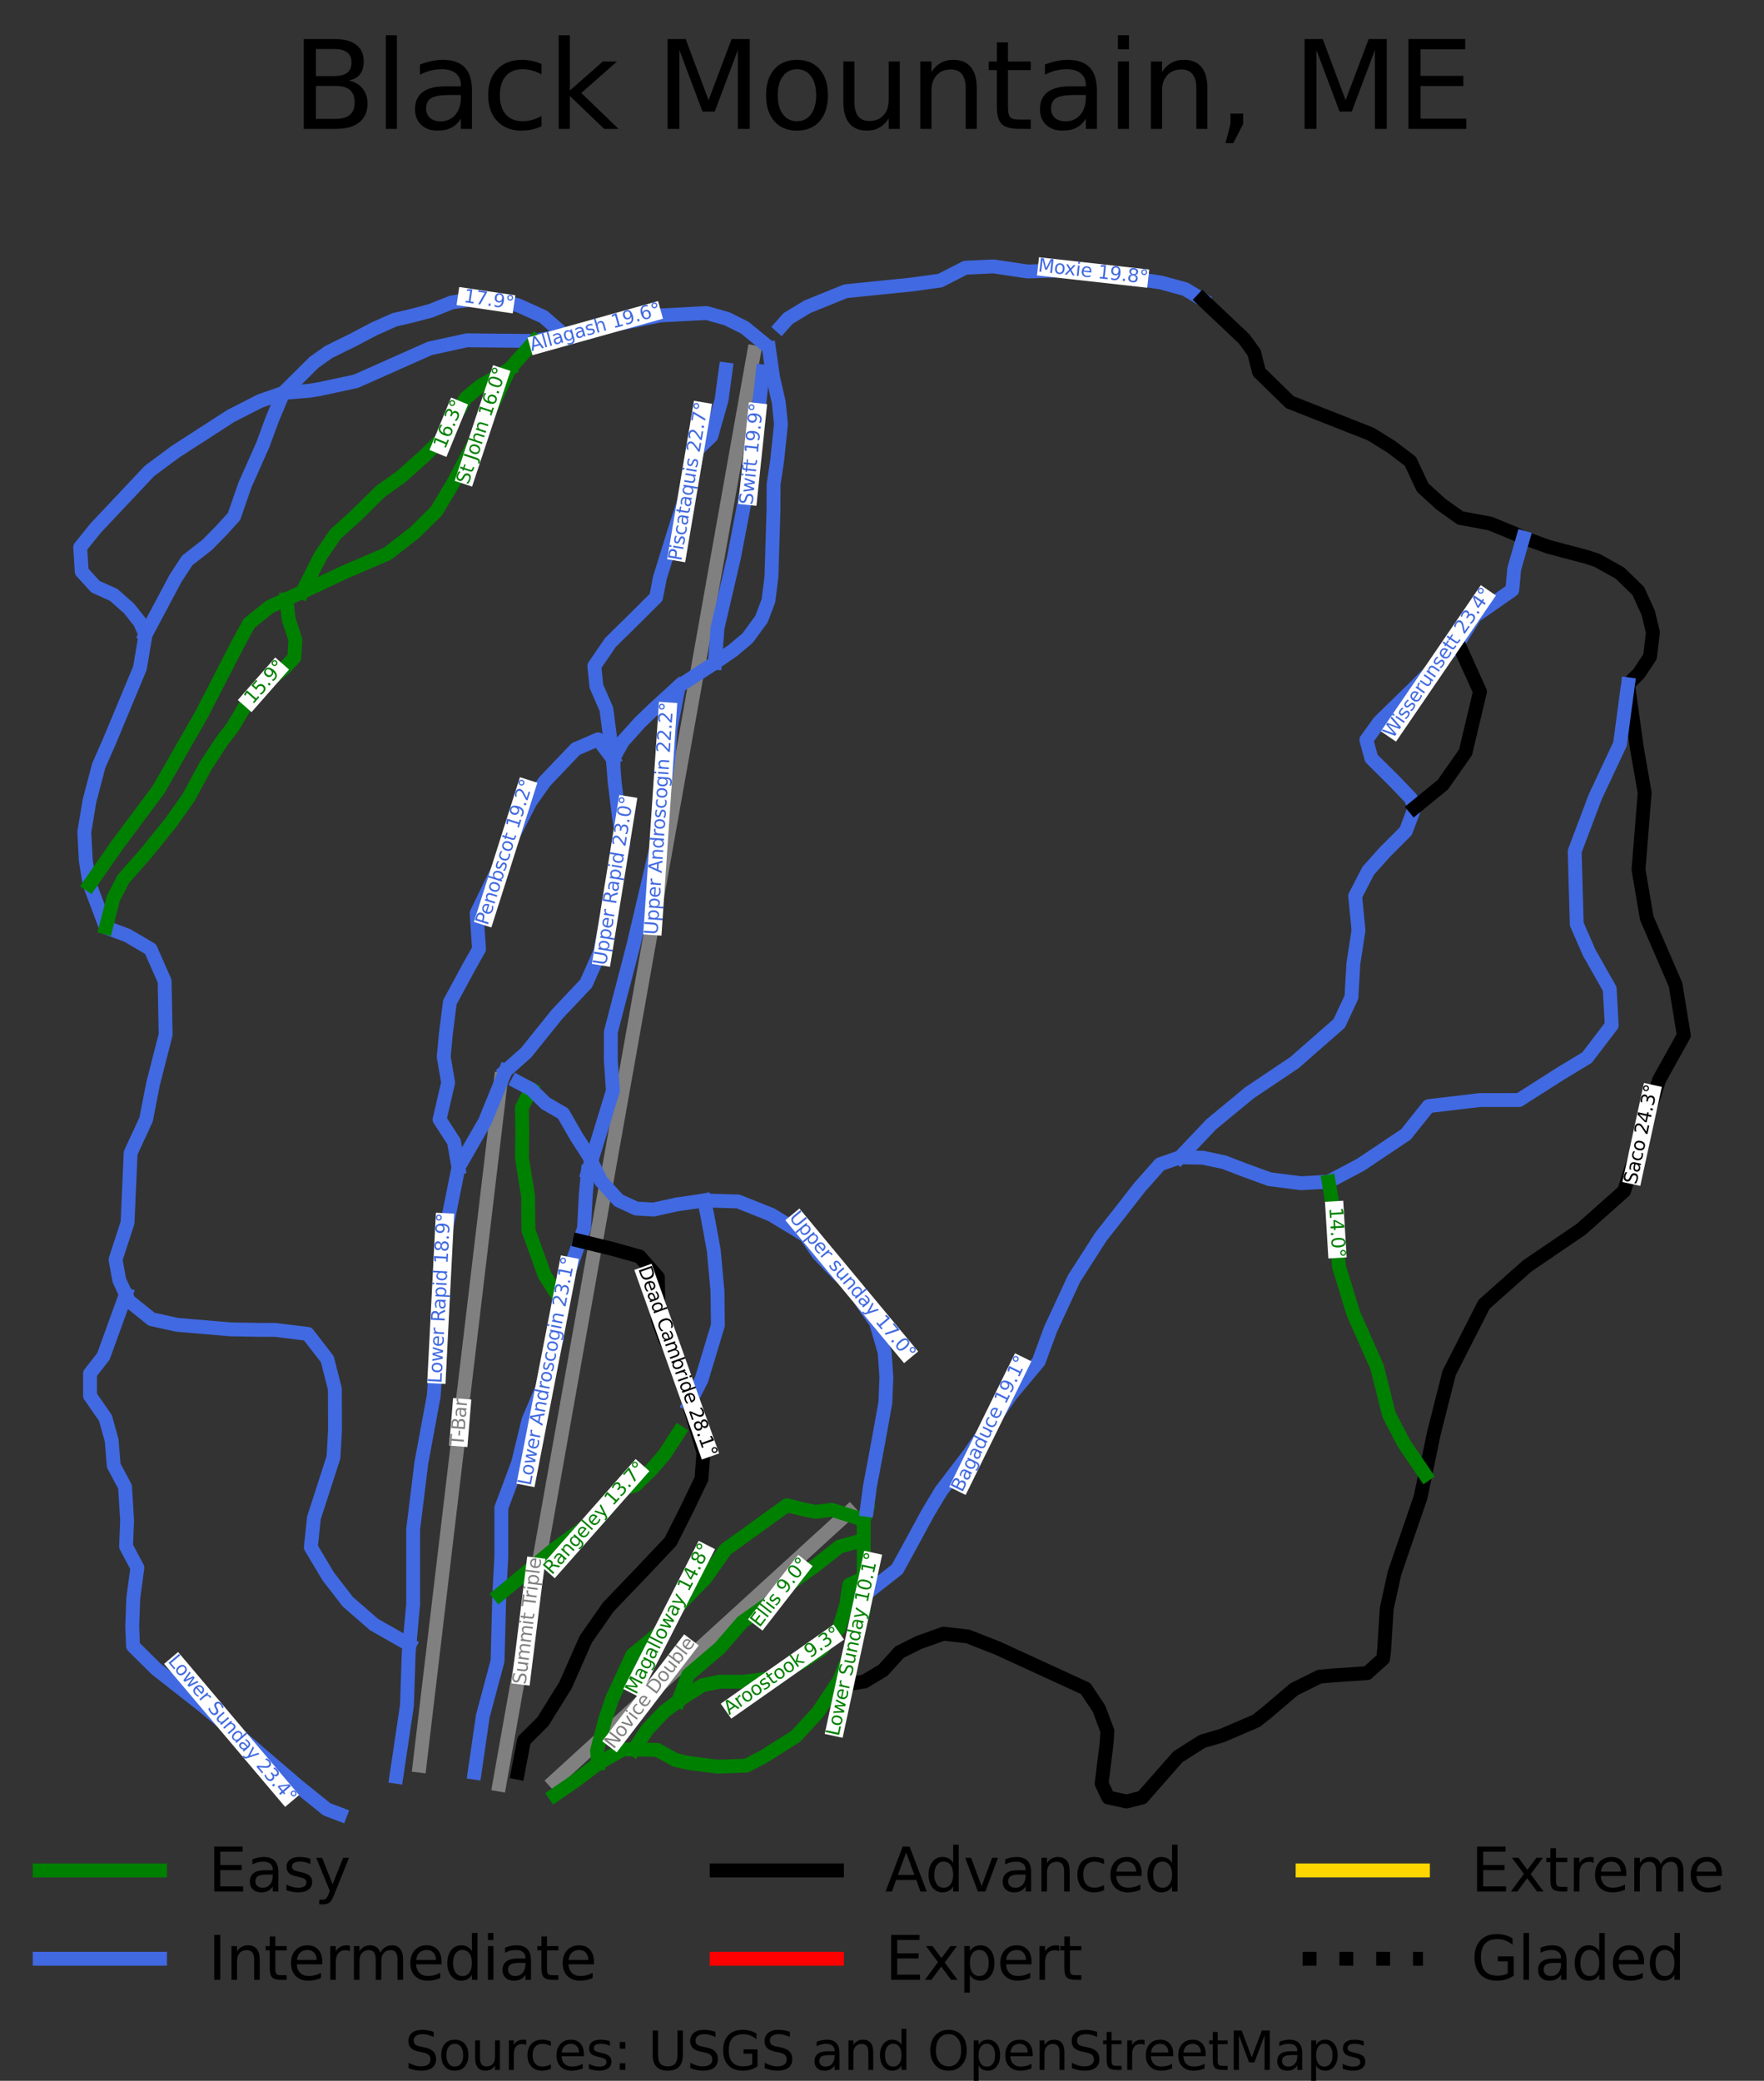 <?xml version="1.0" encoding="utf-8" standalone="no"?>
<!DOCTYPE svg PUBLIC "-//W3C//DTD SVG 1.1//EN"
  "http://www.w3.org/Graphics/SVG/1.1/DTD/svg11.dtd">
<svg height="224.795pt" version="1.1" viewBox="0 0 190.586 224.795" width="190.586pt" xmlns="http://www.w3.org/2000/svg" xmlns:xlink="http://www.w3.org/1999/xlink">
 <rect x="0" y="0" width="190.586" height="224.795" fill="#333333" stroke="none"/>
 <defs>
  <style type="text/css">*{stroke-linecap:butt;stroke-linejoin:round;}</style>
 </defs>
 <g id="figure_1">
  <g id="patch_1">
   <path d="M 0 224.795 
L 190.586 224.795 
L 190.586 0 
L 0 0 
z
" style="fill:none;"/>
  </g>
  <g id="axes_1">
   <g id="line2d_1">
    <path clip-path="url(#p8fbae71a23)" d="M 63.513 126.623 
" style="fill:none;stroke:#008000;stroke-linecap:square;stroke-width:1.5;"/>
   </g>
   <g id="line2d_2">
    <path clip-path="url(#p8fbae71a23)" d="M 63.513 126.623 
" style="fill:none;stroke:#4169e1;stroke-linecap:square;stroke-width:1.5;"/>
   </g>
   <g id="line2d_3">
    <path clip-path="url(#p8fbae71a23)" d="M 63.513 126.623 
" style="fill:none;stroke:#000000;stroke-linecap:square;stroke-width:1.5;"/>
   </g>
   <g id="line2d_4">
    <path clip-path="url(#p8fbae71a23)" d="M 63.513 126.623 
" style="fill:none;stroke:#ff0000;stroke-linecap:square;stroke-width:1.5;"/>
   </g>
   <g id="line2d_5">
    <path clip-path="url(#p8fbae71a23)" d="M 63.513 126.623 
" style="fill:none;stroke:#ffd700;stroke-linecap:square;stroke-width:1.5;"/>
   </g>
   <g id="line2d_6">
    <path clip-path="url(#p8fbae71a23)" d="M 63.513 126.623 
" style="fill:none;stroke:#000000;stroke-dasharray:1.5,2.475;stroke-dashoffset:0;stroke-width:1.5;"/>
   </g>
   <g id="line2d_7">
    <path clip-path="url(#p8fbae71a23)" d="M 54.124 116.616 
L 53.574 121.249 
L 53.024 125.882 
L 52.475 130.515 
L 51.925 135.148 
L 51.375 139.781 
L 50.825 144.414 
L 50.275 149.048 
L 49.725 153.681 
L 49.175 158.314 
L 48.626 162.947 
L 48.076 167.58 
L 47.526 172.213 
L 46.976 176.846 
L 46.426 181.479 
L 45.876 186.112 
L 45.326 190.745 
" style="fill:none;stroke:#808080;stroke-linecap:square;stroke-width:1.5;"/>
   </g>
   <g id="line2d_8">
    <path clip-path="url(#p8fbae71a23)" d="M 53.95 192.788 
L 54.904 187.416 
L 55.998 181.271 
L 57.091 175.127 
L 57.767 171.326 
L 58.443 167.525 
L 59.119 163.724 
L 59.795 159.923 
L 60.38 156.638 
L 60.964 153.353 
L 61.549 150.068 
L 62.133 146.783 
L 63.117 141.248 
L 64.101 135.712 
L 64.824 131.65 
L 65.547 127.588 
L 66.269 123.526 
L 66.992 119.464 
L 67.624 115.911 
L 68.256 112.358 
L 68.887 108.805 
L 69.519 105.252 
L 70.202 101.414 
L 70.885 97.577 
L 71.567 93.739 
L 72.25 89.901 
L 73.347 83.732 
L 74.445 77.563 
L 75.461 71.849 
L 76.477 66.136 
L 77.359 61.171 
L 77.982 57.671 
L 78.605 54.172 
L 79.227 50.673 
L 79.85 47.174 
L 80.517 43.425 
L 81.183 39.677 
L 81.47 38.062 
" style="fill:none;stroke:#808080;stroke-linecap:square;stroke-width:1.5;"/>
   </g>
   <g id="line2d_9">
    <path clip-path="url(#p8fbae71a23)" d="M 59.889 192.413 
L 63.679 188.953 
L 66.978 185.943 
L 70.278 182.933 
L 72.952 180.493 
L 75.626 178.053 
L 78.883 175.079 
L 82.141 172.106 
L 85.2 169.314 
L 88.259 166.523 
L 91.774 163.315 
" style="fill:none;stroke:#808080;stroke-linecap:square;stroke-width:1.5;"/>
   </g>
   <g id="line2d_10">
    <path clip-path="url(#p8fbae71a23)" d="M 63.513 126.623 
L 63.402 127.825 
L 63.29 129.026 
L 63.196 130.856 
L 63.101 132.686 
L 62.63 134.059 
L 62.181 135.366 
L 61.733 136.672 
L 61.065 138.42 
L 60.398 140.167 
L 60.342 141.26 
L 60.287 142.352 
L 60.231 143.445 
L 60.175 144.537 
L 59.842 145.738 
L 59.508 146.94 
L 59.174 148.141 
L 58.841 149.343 
L 58.404 150.367 
L 57.967 151.391 
L 57.53 152.415 
L 57.094 153.439 
L 56.816 154.586 
L 56.538 155.733 
L 56.26 156.88 
L 55.982 158.027 
L 55.528 159.242 
L 55.075 160.457 
L 54.621 161.672 
L 54.168 162.887 
L 54.168 164.198 
L 54.168 165.509 
L 54.168 166.82 
L 54.168 168.13 
L 54.112 169.168 
L 54.057 170.206 
L 54.001 171.243 
L 53.945 172.281 
L 53.898 174.07 
L 53.851 175.858 
L 53.804 177.647 
L 53.757 179.435 
L 53.36 180.924 
L 52.962 182.412 
L 52.564 183.901 
L 52.166 185.389 
L 51.944 186.918 
L 51.721 188.447 
L 51.498 189.977 
L 51.276 191.506 
" style="fill:none;stroke:#4169e1;stroke-linecap:square;stroke-width:1.5;"/>
   </g>
   <g id="line2d_11">
    <path clip-path="url(#p8fbae71a23)" d="M 73.336 74.138 
L 71.984 75.373 
L 70.633 76.607 
L 69.871 77.339 
L 69.109 78.071 
L 68.202 79.081 
L 67.295 80.092 
L 66.756 81.047 
L 66.216 82.003 
L 66.311 83.232 
L 66.405 84.461 
L 66.525 85.43 
L 66.644 86.399 
L 66.764 87.369 
L 66.883 88.338 
L 67.106 89.758 
L 67.328 91.178 
L 67.098 92.175 
L 66.867 93.171 
L 66.636 94.168 
L 66.405 95.165 
L 66.183 96.202 
L 65.96 97.24 
L 65.737 98.278 
L 65.515 99.316 
L 65.181 101.064 
L 64.848 102.812 
L 64.086 104.532 
L 63.324 106.252 
L 62.537 107.085 
L 61.75 107.917 
L 60.962 108.75 
L 60.175 109.583 
L 59.341 110.621 
L 58.506 111.658 
L 57.672 112.696 
L 56.838 113.734 
L 55.725 114.717 
L 54.613 115.701 
" style="fill:none;stroke:#4169e1;stroke-linecap:square;stroke-width:1.5;"/>
   </g>
   <g id="line2d_12">
    <path clip-path="url(#p8fbae71a23)" d="M 76.077 129.687 
L 76.406 131.211 
L 76.584 132.181 
L 76.762 133.15 
L 76.94 134.119 
L 77.118 135.088 
L 77.218 136.194 
L 77.318 137.3 
L 77.418 138.406 
L 77.518 139.512 
L 77.54 141.342 
L 77.563 143.172 
L 77.118 144.646 
L 76.673 146.121 
L 76.228 147.595 
L 75.783 149.07 
L 75.115 150.38 
L 74.448 151.691 
" style="fill:none;stroke:#4169e1;stroke-linecap:square;stroke-width:1.5;"/>
   </g>
   <g id="line2d_13">
    <path clip-path="url(#p8fbae71a23)" d="M 83.078 37.639 
L 83.302 39.207 
L 83.525 40.775 
L 83.831 42.113 
L 84.137 43.451 
L 84.256 44.636 
L 84.375 45.821 
L 84.274 46.8 
L 84.172 47.779 
L 84.071 48.758 
L 83.969 49.736 
L 83.775 51.031 
L 83.581 52.325 
L 83.575 53.729 
L 83.569 55.132 
L 83.513 56.935 
L 83.458 58.737 
L 83.402 60.539 
L 83.346 62.341 
L 83.185 63.615 
L 83.025 64.888 
L 82.648 65.887 
L 82.272 66.886 
L 81.522 67.91 
L 80.771 68.934 
L 79.987 69.597 
L 79.202 70.261 
L 78.221 70.936 
L 77.24 71.61 
L 76.264 72.242 
L 75.288 72.874 
L 74.312 73.506 
L 73.336 74.138 
L 73.113 75.285 
L 72.89 76.432 
L 72.668 77.579 
L 72.445 78.726 
L 72.317 80.501 
L 72.189 82.276 
L 72.03 83.245 
L 71.872 84.215 
L 71.714 85.184 
L 71.556 86.154 
L 71.444 87.3 
L 71.333 88.447 
L 71.221 89.594 
L 71.11 90.741 
L 70.776 92.161 
L 70.443 93.581 
L 70.109 95.001 
L 69.775 96.421 
L 69.442 97.841 
L 69.108 99.261 
L 68.774 100.681 
L 68.44 102.101 
L 68.135 103.275 
L 67.829 104.449 
L 67.523 105.624 
L 67.217 106.798 
L 66.911 107.972 
L 66.605 109.146 
L 66.299 110.321 
L 65.994 111.495 
L 65.994 113.024 
L 65.994 114.553 
L 66.105 116.192 
L 66.216 117.831 
L 65.716 119.469 
L 65.215 121.107 
L 64.714 122.746 
L 64.213 124.384 
L 63.863 125.503 
L 63.513 126.623 
" style="fill:none;stroke:#4169e1;stroke-linecap:square;stroke-width:1.5;"/>
   </g>
   <g id="line2d_14">
    <path clip-path="url(#p8fbae71a23)" d="M 93.654 163.111 
L 93.319 164.204 
L 93.319 165.296 
L 93.319 166.388 
L 93.319 168.082 
L 93.319 169.775 
L 93.319 170.479 
L 93.319 172.365 
L 93.319 174.034 
L 92.763 175.836 
L 92.207 177.638 
L 91.827 178.607 
L 91.448 179.575 
L 91.068 180.543 
L 90.689 181.511 
L 90.104 182.385 
L 89.52 183.259 
L 88.936 184.133 
L 88.352 185.006 
L 87.165 186.293 
L 85.978 187.579 
L 85.116 188.125 
L 84.254 188.671 
L 83.392 189.217 
L 82.53 189.763 
L 81.584 190.255 
L 80.639 190.746 
L 79.081 190.801 
L 77.524 190.855 
L 75.986 190.661 
L 74.448 190.467 
L 73.001 190.141 
L 72 189.594 
L 71 189.048 
L 69.756 189.023 
L 68.513 188.998 
L 67.289 188.998 
L 65.954 189.763 
L 64.619 190.527 
L 63.36 191.481 
L 62.1 192.434 
L 61.023 193.174 
L 59.947 193.914 
" style="fill:none;stroke:#008000;stroke-linecap:square;stroke-width:1.5;"/>
   </g>
   <g id="line2d_15">
    <path clip-path="url(#p8fbae71a23)" d="M 73.336 154.75 
L 72.557 155.951 
L 71.778 157.152 
L 71.094 157.944 
L 70.41 158.736 
L 69.52 159.61 
L 68.63 160.485 
L 66.883 160.866 
L 66.199 161.986 
L 65.515 163.106 
L 64.308 164.062 
L 63.101 165.017 
L 62.258 165.631 
L 61.416 166.246 
L 60.573 166.86 
L 59.73 167.475 
L 58.284 168.676 
L 56.838 169.878 
L 55.391 171.08 
L 53.945 172.281 
" style="fill:none;stroke:#008000;stroke-linecap:square;stroke-width:1.5;"/>
   </g>
   <g id="line2d_16">
    <path clip-path="url(#p8fbae71a23)" d="M 92.43 166.606 
L 90.689 167.093 
L 89.334 168.16 
L 87.98 169.228 
L 86.811 170.047 
L 85.643 170.867 
L 84.308 172.068 
L 82.974 173.27 
L 81.583 174.253 
L 80.193 175.236 
L 78.989 176.626 
L 77.784 178.016 
L 76.922 178.753 
L 76.06 179.49 
L 75.198 180.227 
L 74.336 180.964 
L 73.818 182.361 
L 73.299 183.758 
" style="fill:none;stroke:#008000;stroke-linecap:square;stroke-width:1.5;"/>
   </g>
   <g id="line2d_17">
    <path clip-path="url(#p8fbae71a23)" d="M 78.407 39.906 
L 78.185 41.544 
L 77.963 43.183 
L 77.685 44.166 
L 77.407 45.149 
L 77.128 46.132 
L 76.85 47.115 
L 76.094 47.847 
L 75.337 48.579 
L 75.059 49.726 
L 74.781 50.873 
L 74.503 52.02 
L 74.225 53.166 
L 73.883 54.22 
L 73.541 55.274 
L 73.199 56.328 
L 72.857 57.382 
L 72.468 58.639 
L 72.078 59.895 
L 71.689 61.151 
L 71.299 62.408 
L 71.093 63.467 
L 70.887 64.526 
L 69.647 65.761 
L 68.407 66.995 
L 67.184 68.197 
L 65.96 69.398 
L 65.087 70.676 
L 64.213 71.954 
L 64.325 73.046 
L 64.436 74.138 
L 64.975 75.373 
L 65.515 76.607 
L 65.69 77.956 
L 65.865 79.305 
L 66.041 80.654 
L 66.216 82.003 
" style="fill:none;stroke:#4169e1;stroke-linecap:square;stroke-width:1.5;"/>
   </g>
   <g id="line2d_18">
    <path clip-path="url(#p8fbae71a23)" d="M 66.216 82.003 
L 65.421 80.938 
L 64.625 79.873 
L 63.419 80.392 
L 62.212 80.91 
L 61.377 81.784 
L 60.543 82.658 
L 59.708 83.532 
L 58.874 84.406 
L 58.078 85.525 
L 57.283 86.645 
L 56.41 88.365 
L 55.536 90.085 
L 55.083 91.082 
L 54.63 92.079 
L 54.177 93.076 
L 53.724 94.072 
L 53.167 95.219 
L 52.611 96.367 
L 52.055 97.514 
L 51.498 98.661 
L 51.562 99.63 
L 51.626 100.599 
L 51.69 101.569 
L 51.754 102.538 
L 51.198 103.521 
L 50.642 104.505 
L 50.133 105.447 
L 49.624 106.389 
L 49.115 107.331 
L 48.606 108.273 
L 48.384 110.02 
L 48.162 111.768 
L 48.051 112.97 
L 47.939 114.172 
L 48.178 115.564 
L 48.417 116.956 
L 48.186 117.953 
L 47.955 118.949 
L 47.724 119.946 
L 47.494 120.943 
L 48.273 122.145 
L 49.051 123.347 
L 49.29 124.739 
L 49.529 126.132 
" style="fill:none;stroke:#4169e1;stroke-linecap:square;stroke-width:1.5;"/>
   </g>
   <g id="line2d_19">
    <path clip-path="url(#p8fbae71a23)" d="M 82.412 40.125 
L 82.245 41.654 
L 82.078 43.183 
L 81.912 44.712 
L 81.745 46.241 
L 81.534 47.645 
L 81.322 49.049 
L 81.111 50.452 
L 80.899 51.856 
L 80.699 52.902 
L 80.499 53.948 
L 80.299 54.994 
L 80.099 56.039 
L 79.899 57.085 
L 79.698 58.131 
L 79.498 59.177 
L 79.298 60.223 
L 79.076 61.179 
L 78.853 62.134 
L 78.631 63.09 
L 78.408 64.046 
L 78.185 65.001 
L 77.963 65.957 
L 77.74 66.913 
L 77.518 67.869 
L 77.379 69.739 
L 77.24 71.61 
" style="fill:none;stroke:#4169e1;stroke-linecap:square;stroke-width:1.5;"/>
   </g>
   <g id="line2d_20">
    <path clip-path="url(#p8fbae71a23)" d="M 62.63 134.059 
L 64.406 134.492 
L 66.183 134.924 
L 67.646 135.334 
L 69.109 135.744 
L 70.093 136.863 
L 71.077 137.983 
L 71.11 139.895 
L 71.093 141.233 
L 71.077 142.571 
L 71.427 143.527 
L 71.778 144.482 
L 72.446 145.793 
L 73.113 147.104 
L 73.447 148.251 
L 73.781 149.397 
L 74.114 150.544 
L 74.448 151.691 
L 74.837 153.002 
L 75.227 154.313 
L 75.616 155.624 
L 76.005 156.934 
L 75.894 158.354 
L 75.783 159.774 
L 74.981 161.44 
L 74.18 163.106 
L 73.313 164.826 
L 72.445 166.546 
L 71.658 167.379 
L 70.871 168.212 
L 70.085 169.045 
L 69.298 169.878 
L 68.408 170.807 
L 67.518 171.735 
L 66.627 172.663 
L 65.737 173.591 
L 65.126 174.465 
L 64.514 175.34 
L 63.902 176.214 
L 63.29 177.088 
L 62.742 178.33 
L 62.194 179.572 
L 61.646 180.815 
L 61.098 182.057 
L 60.486 183.04 
L 59.875 184.023 
L 59.263 185.007 
L 58.651 185.99 
L 57.634 187 
L 56.616 188.01 
L 56.282 189.758 
L 55.948 191.506 
" style="fill:none;stroke:#000000;stroke-linecap:square;stroke-width:1.5;"/>
   </g>
   <g id="line2d_21">
    <path clip-path="url(#p8fbae71a23)" d="M 57.389 117.672 
L 56.891 118.652 
L 56.394 119.633 
L 56.41 121.025 
L 56.427 122.418 
L 56.41 123.756 
L 56.394 125.094 
L 56.56 126.131 
L 56.727 127.169 
L 56.894 128.207 
L 57.06 129.244 
L 57.077 131.074 
L 57.094 132.903 
L 57.53 134.119 
L 57.967 135.334 
L 58.404 136.549 
L 58.841 137.765 
L 59.619 138.966 
L 60.398 140.167 
" style="fill:none;stroke:#008000;stroke-linecap:square;stroke-width:1.5;"/>
   </g>
   <g id="line2d_22">
    <path clip-path="url(#p8fbae71a23)" d="M 54.613 115.701 
L 54.057 117.066 
L 53.501 118.431 
L 52.945 119.796 
L 52.389 121.162 
L 51.674 122.404 
L 50.959 123.647 
L 50.244 124.889 
L 49.529 126.132 
L 49.187 127.839 
L 48.845 129.545 
L 48.504 131.252 
L 48.162 132.958 
L 48.051 134.433 
L 47.939 135.908 
L 47.828 137.382 
L 47.716 138.857 
L 47.613 140.263 
L 47.51 141.67 
L 47.408 143.076 
L 47.305 144.482 
L 47.193 146.066 
L 47.082 147.65 
L 46.97 149.234 
L 46.859 150.818 
L 46.525 152.62 
L 46.192 154.422 
L 45.858 156.225 
L 45.524 158.027 
L 45.302 159.829 
L 45.08 161.631 
L 44.857 163.434 
L 44.635 165.236 
L 44.635 166.246 
L 44.635 167.257 
L 44.635 168.267 
L 44.635 169.277 
L 44.635 170.288 
L 44.635 171.298 
L 44.635 172.308 
L 44.635 173.319 
L 44.536 174.41 
L 44.438 175.501 
L 44.339 176.592 
L 44.24 177.683 
L 44.156 178.617 
L 44.109 180.023 
L 44.061 181.429 
L 44.014 182.835 
L 43.967 184.242 
L 43.824 185.204 
L 43.68 186.167 
L 43.537 187.13 
L 43.394 188.092 
L 43.251 189.055 
L 43.108 190.017 
L 42.964 190.98 
L 42.821 191.943 
" style="fill:none;stroke:#4169e1;stroke-linecap:square;stroke-width:1.5;"/>
   </g>
   <g id="line2d_23">
    <path clip-path="url(#p8fbae71a23)" d="M 93.319 170.479 
L 91.761 171.194 
L 91.595 172.286 
L 91.428 173.379 
L 91.039 174.635 
L 90.649 175.891 
L 89.704 177.038 
L 88.758 178.185 
L 87.646 178.895 
L 86.534 179.605 
L 85.533 180.097 
L 84.531 180.588 
L 82.974 181.352 
L 81.639 181.516 
L 80.304 181.68 
L 79.025 181.68 
L 77.746 181.68 
L 75.893 182.057 
L 74.818 182.743 
L 73.742 183.428 
L 73.299 183.758 
L 71.778 184.897 
L 70.868 185.856 
L 69.959 186.814 
L 69.236 187.906 
L 68.513 188.998 
" style="fill:none;stroke:#008000;stroke-linecap:square;stroke-width:1.5;"/>
   </g>
   <g id="line2d_24">
    <path clip-path="url(#p8fbae71a23)" d="M 93.319 164.204 
L 91.595 163.657 
L 89.87 163.111 
L 88.092 163.33 
L 86.534 163.002 
L 85.016 162.614 
L 84.217 163.191 
L 83.419 163.767 
L 82.104 164.72 
L 80.789 165.673 
L 79.601 166.522 
L 78.413 167.371 
L 77.301 168.955 
L 76.189 170.539 
L 75.493 171.249 
L 74.798 171.959 
L 74.103 172.669 
L 73.407 173.379 
L 72.295 174.908 
L 71.183 176.437 
L 69.756 177.609 
L 68.33 178.781 
L 67.792 179.943 
L 67.253 181.104 
L 66.715 182.266 
L 66.177 183.428 
L 65.788 184.575 
L 65.398 185.722 
L 64.953 187.415 
L 64.509 189.108 
L 64.619 190.527 
" style="fill:none;stroke:#008000;stroke-linecap:square;stroke-width:1.5;"/>
   </g>
   <g id="line2d_25">
    <path clip-path="url(#p8fbae71a23)" d="M 55.942 116.907 
L 57.389 117.672 
L 58.168 118.436 
L 58.947 119.201 
L 59.892 119.747 
L 60.838 120.293 
L 61.56 121.55 
L 62.283 122.806 
L 62.951 123.843 
L 63.618 124.881 
L 64.285 126.246 
L 64.953 127.611 
L 65.898 128.649 
L 66.844 129.687 
L 67.79 130.124 
L 68.736 130.561 
L 70.627 130.67 
L 71.85 130.397 
L 73.074 130.124 
L 74.575 129.906 
L 76.077 129.687 
L 77.912 129.742 
L 79.748 129.796 
L 81.528 130.506 
L 83.308 131.216 
L 84.254 131.79 
L 85.199 132.363 
L 86.145 132.937 
L 87.09 133.51 
L 87.758 134.493 
L 88.425 135.476 
L 89.482 136.569 
L 90.539 137.661 
L 92.023 138.911 
L 92.616 139.87 
L 93.208 140.828 
L 93.931 141.866 
L 94.654 142.904 
L 95.118 144.512 
L 95.582 146.12 
L 95.675 147.461 
L 95.767 148.802 
L 95.711 150.168 
L 95.655 151.533 
L 95.322 153.39 
L 94.989 155.246 
L 94.766 156.448 
L 94.543 157.65 
L 94.265 159.124 
L 93.987 160.599 
L 93.82 161.855 
L 93.654 163.111 
" style="fill:none;stroke:#4169e1;stroke-linecap:square;stroke-width:1.5;"/>
   </g>
   <g id="line2d_26">
    <path clip-path="url(#p8fbae71a23)" d="M 82.668 37.203 
L 80.467 35.396 
L 78.547 34.44 
L 76.355 33.817 
L 71.333 34.078 
L 57.762 36.836 
L 50.437 36.765 
L 46.431 37.639 
L 38.45 41.19 
L 34.567 42.025 
L 33.426 42.216 
L 30.607 42.446 
L 28.105 43.319 
L 24.917 44.947 
L 18.963 48.792 
L 16.155 50.873 
L 10.333 57.054 
L 8.663 59.13 
L 8.83 61.752 
L 10.315 63.38 
L 12.279 64.264 
L 13.947 65.739 
L 15.116 67.213 
L 15.723 68.574 
L 15.116 72.183 
L 11.806 80.127 
L 10.666 82.719 
L 9.664 86.542 
L 9.108 89.874 
L 9.27 92.986 
L 9.692 95.553 
L 11.445 100.195 
L 13.781 101.069 
L 16.267 102.538 
L 17.786 105.984 
L 17.896 111.774 
L 16.534 117.098 
L 15.783 120.949 
L 14.114 124.553 
L 13.781 132.09 
L 12.484 136.072 
L 12.89 138.317 
L 13.931 140.55 
L 16.378 142.516 
L 19.12 143.122 
L 24.905 143.614 
L 28.075 143.669 
L 29.688 143.669 
L 33.249 144.105 
L 35.362 146.836 
L 36.18 150.053 
L 36.196 154.482 
L 36.031 157.431 
L 33.917 163.985 
L 33.582 167.153 
L 35.473 170.32 
L 37.588 173.051 
L 40.408 175.503 
L 44.24 177.683 
L 44.24 177.683 
" style="fill:none;stroke:#4169e1;stroke-linecap:square;stroke-width:1.5;"/>
   </g>
   <g id="line2d_27">
    <path clip-path="url(#p8fbae71a23)" d="M 57.762 36.836 
L 57.083 37.596 
L 56.404 38.355 
L 55.726 39.115 
L 55.047 39.874 
L 54.632 40.751 
L 54.216 41.627 
L 53.8 42.504 
L 53.385 43.381 
L 52.969 44.257 
L 52.554 45.134 
L 52.138 46.01 
L 51.722 46.887 
L 51.069 48.15 
L 50.415 49.413 
L 49.762 50.676 
L 49.108 51.939 
L 48.128 53.58 
L 47.149 55.221 
L 45.959 56.392 
L 44.769 57.564 
L 43.303 58.7 
L 41.837 59.836 
L 40.693 60.326 
L 39.549 60.816 
L 38.405 61.307 
L 37.261 61.797 
L 36.11 62.337 
L 34.96 62.878 
L 33.81 63.419 
L 32.659 63.959 
L 30.946 64.733 
L 30.051 65.138 
L 29.156 65.542 
L 28.035 66.441 
L 26.914 67.34 
L 26.297 68.476 
L 25.679 69.612 
L 25.191 70.56 
L 24.702 71.508 
L 24.213 72.457 
L 23.725 73.405 
L 23.236 74.353 
L 22.747 75.302 
L 22.258 76.25 
L 21.77 77.198 
L 21.189 78.212 
L 20.608 79.226 
L 20.028 80.24 
L 19.447 81.254 
L 18.867 82.267 
L 18.286 83.281 
L 17.705 84.295 
L 17.125 85.309 
L 16.019 86.79 
L 14.914 88.271 
L 13.808 89.753 
L 12.702 91.234 
L 11.95 92.314 
L 11.197 93.393 
L 10.445 94.473 
L 9.692 95.553 
" style="fill:none;stroke:#008000;stroke-linecap:square;stroke-width:1.5;"/>
   </g>
   <g id="line2d_28">
    <path clip-path="url(#p8fbae71a23)" d="M 13.599 139.838 
L 12.992 141.511 
L 12.386 143.185 
L 11.779 144.858 
L 11.173 146.532 
L 10.45 147.46 
L 9.727 148.389 
L 9.727 149.59 
L 9.727 150.791 
L 10.561 151.993 
L 11.395 153.195 
L 11.729 154.396 
L 12.063 155.598 
L 12.175 156.963 
L 12.286 158.328 
L 12.897 159.475 
L 13.509 160.622 
L 13.62 162.424 
L 13.732 164.227 
L 13.676 165.647 
L 13.621 167.066 
L 14.232 168.213 
L 14.844 169.36 
L 14.622 170.999 
L 14.4 172.637 
L 14.344 174.167 
L 14.288 175.696 
L 14.33 176.761 
L 14.372 177.826 
L 15.609 179.055 
L 16.847 180.283 
L 18.098 181.267 
L 19.35 182.25 
L 20.601 183.233 
L 21.853 184.216 
L 22.909 185.09 
L 23.966 185.964 
L 25.023 186.838 
L 26.08 187.711 
L 26.845 188.367 
L 27.61 189.022 
L 28.375 189.678 
L 29.14 190.333 
L 29.904 190.988 
L 30.669 191.644 
L 31.434 192.299 
L 32.199 192.955 
L 32.978 193.582 
L 33.756 194.21 
L 34.535 194.838 
L 35.313 195.466 
L 36.76 196.013 
" style="fill:none;stroke:#4169e1;stroke-linecap:square;stroke-width:1.5;"/>
   </g>
   <g id="line2d_29">
    <path clip-path="url(#p8fbae71a23)" d="M 129.923 32.36 
L 128.991 31.8 
L 128.059 31.241 
L 126.774 30.887 
L 125.489 30.534 
L 124.128 30.317 
L 122.768 30.101 
L 120.95 29.81 
L 119.132 29.519 
L 118.1 29.438 
L 117.068 29.358 
L 116.037 29.277 
L 115.005 29.196 
L 114.011 29.231 
L 113.017 29.265 
L 112.022 29.299 
L 111.028 29.333 
L 109.185 29.057 
L 107.341 28.782 
L 105.82 28.853 
L 104.299 28.924 
L 102.936 29.62 
L 101.574 30.316 
L 99.994 30.532 
L 98.415 30.748 
L 96.656 30.926 
L 94.898 31.103 
L 93.139 31.281 
L 91.38 31.459 
L 90.348 31.876 
L 89.316 32.293 
L 88.284 32.711 
L 87.252 33.128 
L 86.195 33.77 
L 85.138 34.412 
L 84.386 35.258 
" style="fill:none;stroke:#4169e1;stroke-linecap:square;stroke-width:1.5;"/>
   </g>
   <g id="line2d_30">
    <path clip-path="url(#p8fbae71a23)" d="M 129.923 32.36 
L 134.428 36.619 
L 135.501 38.099 
L 136.029 40.201 
L 139.365 43.451 
L 148.098 46.892 
L 150.334 48.28 
L 152.38 49.841 
L 153.715 52.681 
L 155.728 54.506 
L 157.775 55.958 
L 161.001 56.559 
L 163.624 57.634 
L 164.567 58.086 
L 167.285 59.07 
L 171.406 60.161 
L 172.567 60.546 
L 175.014 61.911 
L 177 63.844 
L 178.074 66.198 
L 178.585 68.323 
L 178.267 70.949 
L 177.072 72.751 
L 175.893 73.929 
L 176.861 80.885 
L 177.695 85.636 
L 177.029 93.938 
L 177.918 99.181 
L 181.033 106.39 
L 181.923 111.851 
L 179.253 116.658 
L 175.471 128.672 
L 170.8 132.823 
L 165.015 136.756 
L 160.344 140.907 
L 156.562 148.334 
L 154.916 154.847 
L 153.476 161.768 
L 150.667 169.934 
L 149.821 173.789 
L 149.55 178.183 
L 149.433 179.196 
L 147.708 180.753 
L 144.112 180.996 
L 142.563 181.134 
L 139.811 182.5 
L 136.832 185.035 
L 135.733 185.909 
L 132.024 187.498 
L 129.895 188.121 
L 127.269 189.791 
L 123.404 194.187 
L 121.719 194.62 
L 119.733 194.187 
L 119.023 192.682 
L 119.558 188.342 
L 119.65 187.033 
L 118.743 184.598 
L 117.286 182.418 
L 107.805 178.061 
L 104.561 176.788 
L 101.935 176.492 
L 99.265 177.448 
L 97.191 178.481 
L 95.4 180.452 
L 93.398 181.654 
L 91.227 182.002 
L 91.227 182.002 
" style="fill:none;stroke:#000000;stroke-linecap:square;stroke-width:1.5;"/>
   </g>
   <g id="line2d_31">
    <path clip-path="url(#p8fbae71a23)" d="M 175.893 73.929 
L 175.676 75.545 
L 175.459 77.161 
L 175.243 78.777 
L 175.026 80.393 
L 174.359 81.813 
L 173.692 83.233 
L 173.025 84.653 
L 172.358 86.073 
L 171.801 87.548 
L 171.245 89.022 
L 170.688 90.497 
L 170.132 91.971 
L 170.16 92.954 
L 170.187 93.937 
L 170.215 94.92 
L 170.243 95.903 
L 170.271 96.886 
L 170.299 97.87 
L 170.327 98.853 
L 170.355 99.836 
L 171.022 101.365 
L 171.689 102.894 
L 172.245 103.877 
L 172.801 104.861 
L 173.358 105.844 
L 173.914 106.827 
L 173.969 107.81 
L 174.025 108.793 
L 174.081 109.776 
L 174.136 110.759 
L 173.469 111.633 
L 172.801 112.506 
L 172.134 113.38 
L 171.467 114.254 
L 170.021 115.128 
L 168.576 116.002 
L 167.463 116.712 
L 166.351 117.422 
L 165.238 118.132 
L 164.126 118.841 
L 163.069 118.841 
L 162.012 118.841 
L 160.955 118.841 
L 159.899 118.841 
L 158.508 119.005 
L 157.118 119.169 
L 155.728 119.333 
L 154.338 119.497 
L 153.726 120.262 
L 153.115 121.026 
L 152.503 121.791 
L 151.891 122.555 
L 150.668 123.375 
L 149.444 124.194 
L 148.221 125.013 
L 146.997 125.833 
L 145.272 126.747 
L 143.546 127.661 
L 142.06 127.744 
L 140.573 127.826 
L 138.871 127.61 
L 137.169 127.393 
L 135.742 126.873 
L 134.316 126.352 
L 133.295 125.958 
L 132.275 125.564 
L 131.113 125.316 
L 129.95 125.068 
L 128.721 125.047 
L 127.492 125.025 
L 126.413 125.402 
L 125.334 125.778 
L 124.23 127.023 
L 123.126 128.268 
L 122.181 129.483 
L 121.235 130.698 
L 120.087 132.157 
L 118.938 133.615 
L 118.215 134.742 
L 117.492 135.868 
L 116.769 136.995 
L 116.046 138.121 
L 115.413 139.486 
L 114.78 140.852 
L 114.147 142.217 
L 113.515 143.582 
L 112.87 145.332 
L 112.225 147.082 
L 111.484 147.969 
L 110.743 148.855 
L 110.002 149.741 
L 109.261 150.627 
L 108.695 151.433 
L 108.128 152.238 
L 107.561 153.044 
L 106.995 153.85 
L 106.428 154.655 
L 105.861 155.461 
L 105.295 156.266 
L 104.728 157.072 
L 103.964 158.075 
L 103.199 159.079 
L 102.435 160.083 
L 101.67 161.086 
L 100.954 162.276 
L 100.239 163.467 
L 99.522 164.789 
L 98.805 166.112 
L 98.339 166.965 
L 97.874 167.818 
L 97.408 168.671 
L 96.942 169.524 
L 96.036 170.234 
L 95.13 170.944 
L 94.225 171.655 
L 93.319 172.365 
" style="fill:none;stroke:#4169e1;stroke-linecap:square;stroke-width:1.5;"/>
   </g>
   <g id="line2d_32">
    <path clip-path="url(#p8fbae71a23)" d="M 164.567 58.086 
L 164.082 59.777 
L 163.597 61.469 
L 163.494 62.605 
L 163.391 63.74 
L 162.383 64.444 
L 161.375 65.147 
L 160.367 65.85 
L 159.359 66.553 
L 158.448 68.021 
L 157.538 69.488 
L 156.828 70.215 
L 156.118 70.941 
L 155.409 71.667 
L 154.699 72.393 
L 153.656 73.444 
L 152.613 74.495 
L 151.716 75.369 
L 150.82 76.242 
L 149.923 77.116 
L 149.026 77.99 
L 148.326 78.962 
L 147.625 79.934 
L 147.895 80.928 
L 148.165 81.922 
L 149.43 83.179 
L 150.695 84.435 
L 151.557 85.336 
L 152.42 86.237 
L 152.836 87.266 
L 152.363 88.527 
L 151.891 89.787 
L 150.745 90.936 
L 149.598 92.085 
L 148.709 93.082 
L 147.82 94.078 
L 147.117 95.442 
L 146.414 96.805 
L 146.594 98.648 
L 146.775 100.491 
L 146.497 102.307 
L 146.218 104.123 
L 146.115 105.928 
L 146.012 107.732 
L 145.353 109.145 
L 144.694 110.558 
L 143.483 111.619 
L 142.272 112.679 
L 141.061 113.739 
L 139.85 114.8 
L 138.637 115.613 
L 137.425 116.427 
L 136.212 117.241 
L 135 118.055 
L 133.967 118.907 
L 132.934 119.759 
L 131.901 120.611 
L 130.869 121.463 
L 130.024 122.354 
L 129.18 123.244 
L 128.336 124.135 
L 127.492 125.025 
" style="fill:none;stroke:#4169e1;stroke-linecap:square;stroke-width:1.5;"/>
   </g>
   <g id="line2d_33">
    <path clip-path="url(#p8fbae71a23)" d="M 157.538 69.488 
L 158.128 70.795 
L 158.718 72.101 
L 159.308 73.407 
L 159.899 74.713 
L 159.51 76.352 
L 159.121 77.99 
L 158.732 79.628 
L 158.343 81.267 
L 157.731 82.141 
L 157.119 83.014 
L 156.507 83.888 
L 155.896 84.762 
L 155.131 85.388 
L 154.366 86.014 
L 153.601 86.64 
L 152.836 87.266 
" style="fill:none;stroke:#000000;stroke-linecap:square;stroke-width:1.5;"/>
   </g>
   <g id="line2d_34">
    <path clip-path="url(#p8fbae71a23)" d="M 143.546 127.661 
L 143.712 128.622 
L 143.877 129.583 
L 144.043 130.544 
L 144.208 131.505 
L 144.323 132.836 
L 144.438 134.168 
L 144.552 135.5 
L 144.667 136.832 
L 145.054 138.096 
L 145.442 139.361 
L 145.829 140.625 
L 146.217 141.889 
L 146.857 143.337 
L 147.497 144.784 
L 148.136 146.231 
L 148.776 147.679 
L 149.1 148.97 
L 149.424 150.262 
L 149.748 151.553 
L 150.072 152.845 
L 150.884 154.399 
L 151.696 155.953 
L 152.268 156.793 
L 152.839 157.632 
L 153.411 158.472 
L 153.983 159.312 
" style="fill:none;stroke:#008000;stroke-linecap:square;stroke-width:1.5;"/>
   </g>
   <g id="line2d_35">
    <path clip-path="url(#p8fbae71a23)" d="M 60.94 36.155 
L 59.829 35.188 
L 58.718 34.221 
L 57.328 33.593 
L 55.938 32.965 
L 54.811 32.76 
L 53.685 32.555 
L 52.503 32.432 
L 51.321 32.31 
L 50.07 32.487 
L 48.818 32.665 
L 47.65 33.129 
L 46.482 33.593 
L 45.439 33.866 
L 44.396 34.139 
L 42.616 34.549 
L 41.518 35.04 
L 40.419 35.532 
L 39.224 36.16 
L 38.028 36.788 
L 36.776 37.403 
L 35.524 38.017 
L 33.939 39.136 
L 33.106 39.964 
L 32.273 40.791 
L 31.44 41.618 
L 30.607 42.446 
L 30.006 43.877 
L 29.406 45.308 
L 28.905 46.673 
L 28.404 48.038 
L 27.918 49.131 
L 27.431 50.223 
L 26.945 51.316 
L 26.458 52.408 
L 25.874 54.101 
L 25.289 55.794 
L 24.622 56.531 
L 23.955 57.268 
L 23.176 58.06 
L 22.397 58.852 
L 21.313 59.699 
L 20.228 60.546 
L 19.588 61.529 
L 18.949 62.511 
L 18.142 64.027 
L 17.336 65.543 
L 16.529 67.059 
L 15.723 68.574 
" style="fill:none;stroke:#4169e1;stroke-linecap:square;stroke-width:1.5;"/>
   </g>
   <g id="line2d_36">
    <path clip-path="url(#p8fbae71a23)" d="M 30.946 64.733 
L 31.066 65.807 
L 31.186 66.881 
L 31.548 68.001 
L 31.91 69.12 
L 31.798 71.032 
L 30.796 72.123 
L 29.628 73.052 
L 28.46 73.98 
L 27.57 74.964 
L 26.681 75.947 
L 25.902 77.258 
L 25.123 78.568 
L 23.955 80.097 
L 23.093 81.408 
L 22.231 82.719 
L 21.758 83.593 
L 21.285 84.467 
L 20.812 85.341 
L 20.339 86.215 
L 19.366 87.58 
L 18.393 88.945 
L 17.753 89.737 
L 17.113 90.529 
L 16.473 91.321 
L 15.833 92.113 
L 14.582 93.533 
L 13.331 94.953 
L 12.788 96.008 
L 12.244 97.062 
L 11.844 98.629 
L 11.445 100.195 
" style="fill:none;stroke:#008000;stroke-linecap:square;stroke-width:1.5;"/>
   </g>
   <g id="line2d_37">
    <path clip-path="url(#p8fbae71a23)" d="M 55.047 39.874 
L 53.462 40.789 
L 51.877 41.704 
L 51.099 42.359 
L 50.321 43.014 
L 49.764 43.97 
L 49.207 44.926 
L 48.484 46.155 
L 47.762 47.384 
L 46.844 48.285 
L 45.926 49.186 
L 44.647 50.333 
L 43.367 51.479 
L 42.255 52.272 
L 41.143 53.064 
L 39.78 54.401 
L 38.416 55.739 
L 37.332 56.722 
L 36.247 57.705 
L 35.441 58.879 
L 34.635 60.054 
L 34.141 61.03 
L 33.647 62.007 
L 33.153 62.983 
L 32.659 63.959 
" style="fill:none;stroke:#008000;stroke-linecap:square;stroke-width:1.5;"/>
   </g>
   <g id="text_1">
    <g id="patch_2">
     <path d="M 50.497 156.328 
L 50.923 151.197 
L 48.954 151.034 
L 48.528 156.164 
z
" style="fill:#ffffff;"/>
    </g>
    <!-- T-Bar -->
    <g style="fill:#808080;" transform="translate(50.064 156.272)rotate(-85.255)scale(0.02 -0.02)">
     <defs>
      <path d="M -19 4666 
L 3928 4666 
L 3928 4134 
L 2272 4134 
L 2272 0 
L 1638 0 
L 1638 4134 
L -19 4134 
L -19 4666 
z
" id="DejaVuSans-54" transform="scale(0.016)"/>
      <path d="M 313 2009 
L 1997 2009 
L 1997 1497 
L 313 1497 
L 313 2009 
z
" id="DejaVuSans-2d" transform="scale(0.016)"/>
      <path d="M 1259 2228 
L 1259 519 
L 2272 519 
Q 2781 519 3026 730 
Q 3272 941 3272 1375 
Q 3272 1813 3026 2020 
Q 2781 2228 2272 2228 
L 1259 2228 
z
M 1259 4147 
L 1259 2741 
L 2194 2741 
Q 2656 2741 2882 2914 
Q 3109 3088 3109 3444 
Q 3109 3797 2882 3972 
Q 2656 4147 2194 4147 
L 1259 4147 
z
M 628 4666 
L 2241 4666 
Q 2963 4666 3353 4366 
Q 3744 4066 3744 3513 
Q 3744 3084 3544 2831 
Q 3344 2578 2956 2516 
Q 3422 2416 3680 2098 
Q 3938 1781 3938 1306 
Q 3938 681 3513 340 
Q 3088 0 2303 0 
L 628 0 
L 628 4666 
z
" id="DejaVuSans-42" transform="scale(0.016)"/>
      <path d="M 2194 1759 
Q 1497 1759 1228 1600 
Q 959 1441 959 1056 
Q 959 750 1161 570 
Q 1363 391 1709 391 
Q 2188 391 2477 730 
Q 2766 1069 2766 1631 
L 2766 1759 
L 2194 1759 
z
M 3341 1997 
L 3341 0 
L 2766 0 
L 2766 531 
Q 2569 213 2275 61 
Q 1981 -91 1556 -91 
Q 1019 -91 701 211 
Q 384 513 384 1019 
Q 384 1609 779 1909 
Q 1175 2209 1959 2209 
L 2766 2209 
L 2766 2266 
Q 2766 2663 2505 2880 
Q 2244 3097 1772 3097 
Q 1472 3097 1187 3025 
Q 903 2953 641 2809 
L 641 3341 
Q 956 3463 1253 3523 
Q 1550 3584 1831 3584 
Q 2591 3584 2966 3190 
Q 3341 2797 3341 1997 
z
" id="DejaVuSans-61" transform="scale(0.016)"/>
      <path d="M 2631 2963 
Q 2534 3019 2420 3045 
Q 2306 3072 2169 3072 
Q 1681 3072 1420 2755 
Q 1159 2438 1159 1844 
L 1159 0 
L 581 0 
L 581 3500 
L 1159 3500 
L 1159 2956 
Q 1341 3275 1631 3429 
Q 1922 3584 2338 3584 
Q 2397 3584 2469 3576 
Q 2541 3569 2628 3553 
L 2631 2963 
z
" id="DejaVuSans-72" transform="scale(0.016)"/>
     </defs>
     <use xlink:href="#DejaVuSans-54"/>
     <use x="51.959" xlink:href="#DejaVuSans-2d"/>
     <use x="84.418" xlink:href="#DejaVuSans-42"/>
     <use x="153.021" xlink:href="#DejaVuSans-61"/>
     <use x="214.301" xlink:href="#DejaVuSans-72"/>
    </g>
   </g>
   <g id="text_2">
    <g id="patch_3">
     <path d="M 57.219 182.1 
L 58.924 168.397 
L 56.963 168.153 
L 55.258 181.856 
z
" style="fill:#ffffff;"/>
    </g>
    <!-- Summit Triple -->
    <g style="fill:#808080;" transform="translate(56.788 182.027)rotate(-82.907)scale(0.02 -0.02)">
     <defs>
      <path d="M 3425 4513 
L 3425 3897 
Q 3066 4069 2747 4153 
Q 2428 4238 2131 4238 
Q 1616 4238 1336 4038 
Q 1056 3838 1056 3469 
Q 1056 3159 1242 3001 
Q 1428 2844 1947 2747 
L 2328 2669 
Q 3034 2534 3370 2195 
Q 3706 1856 3706 1288 
Q 3706 609 3251 259 
Q 2797 -91 1919 -91 
Q 1588 -91 1214 -16 
Q 841 59 441 206 
L 441 856 
Q 825 641 1194 531 
Q 1563 422 1919 422 
Q 2459 422 2753 634 
Q 3047 847 3047 1241 
Q 3047 1584 2836 1778 
Q 2625 1972 2144 2069 
L 1759 2144 
Q 1053 2284 737 2584 
Q 422 2884 422 3419 
Q 422 4038 858 4394 
Q 1294 4750 2059 4750 
Q 2388 4750 2728 4690 
Q 3069 4631 3425 4513 
z
" id="DejaVuSans-53" transform="scale(0.016)"/>
      <path d="M 544 1381 
L 544 3500 
L 1119 3500 
L 1119 1403 
Q 1119 906 1312 657 
Q 1506 409 1894 409 
Q 2359 409 2629 706 
Q 2900 1003 2900 1516 
L 2900 3500 
L 3475 3500 
L 3475 0 
L 2900 0 
L 2900 538 
Q 2691 219 2414 64 
Q 2138 -91 1772 -91 
Q 1169 -91 856 284 
Q 544 659 544 1381 
z
M 1991 3584 
L 1991 3584 
z
" id="DejaVuSans-75" transform="scale(0.016)"/>
      <path d="M 3328 2828 
Q 3544 3216 3844 3400 
Q 4144 3584 4550 3584 
Q 5097 3584 5394 3201 
Q 5691 2819 5691 2113 
L 5691 0 
L 5113 0 
L 5113 2094 
Q 5113 2597 4934 2840 
Q 4756 3084 4391 3084 
Q 3944 3084 3684 2787 
Q 3425 2491 3425 1978 
L 3425 0 
L 2847 0 
L 2847 2094 
Q 2847 2600 2669 2842 
Q 2491 3084 2119 3084 
Q 1678 3084 1418 2786 
Q 1159 2488 1159 1978 
L 1159 0 
L 581 0 
L 581 3500 
L 1159 3500 
L 1159 2956 
Q 1356 3278 1631 3431 
Q 1906 3584 2284 3584 
Q 2666 3584 2933 3390 
Q 3200 3197 3328 2828 
z
" id="DejaVuSans-6d" transform="scale(0.016)"/>
      <path d="M 603 3500 
L 1178 3500 
L 1178 0 
L 603 0 
L 603 3500 
z
M 603 4863 
L 1178 4863 
L 1178 4134 
L 603 4134 
L 603 4863 
z
" id="DejaVuSans-69" transform="scale(0.016)"/>
      <path d="M 1172 4494 
L 1172 3500 
L 2356 3500 
L 2356 3053 
L 1172 3053 
L 1172 1153 
Q 1172 725 1289 603 
Q 1406 481 1766 481 
L 2356 481 
L 2356 0 
L 1766 0 
Q 1100 0 847 248 
Q 594 497 594 1153 
L 594 3053 
L 172 3053 
L 172 3500 
L 594 3500 
L 594 4494 
L 1172 4494 
z
" id="DejaVuSans-74" transform="scale(0.016)"/>
      <path id="DejaVuSans-20" transform="scale(0.016)"/>
      <path d="M 1159 525 
L 1159 -1331 
L 581 -1331 
L 581 3500 
L 1159 3500 
L 1159 2969 
Q 1341 3281 1617 3432 
Q 1894 3584 2278 3584 
Q 2916 3584 3314 3078 
Q 3713 2572 3713 1747 
Q 3713 922 3314 415 
Q 2916 -91 2278 -91 
Q 1894 -91 1617 61 
Q 1341 213 1159 525 
z
M 3116 1747 
Q 3116 2381 2855 2742 
Q 2594 3103 2138 3103 
Q 1681 3103 1420 2742 
Q 1159 2381 1159 1747 
Q 1159 1113 1420 752 
Q 1681 391 2138 391 
Q 2594 391 2855 752 
Q 3116 1113 3116 1747 
z
" id="DejaVuSans-70" transform="scale(0.016)"/>
      <path d="M 603 4863 
L 1178 4863 
L 1178 0 
L 603 0 
L 603 4863 
z
" id="DejaVuSans-6c" transform="scale(0.016)"/>
      <path d="M 3597 1894 
L 3597 1613 
L 953 1613 
Q 991 1019 1311 708 
Q 1631 397 2203 397 
Q 2534 397 2845 478 
Q 3156 559 3463 722 
L 3463 178 
Q 3153 47 2828 -22 
Q 2503 -91 2169 -91 
Q 1331 -91 842 396 
Q 353 884 353 1716 
Q 353 2575 817 3079 
Q 1281 3584 2069 3584 
Q 2775 3584 3186 3129 
Q 3597 2675 3597 1894 
z
M 3022 2063 
Q 3016 2534 2758 2815 
Q 2500 3097 2075 3097 
Q 1594 3097 1305 2825 
Q 1016 2553 972 2059 
L 3022 2063 
z
" id="DejaVuSans-65" transform="scale(0.016)"/>
     </defs>
     <use xlink:href="#DejaVuSans-53"/>
     <use x="63.477" xlink:href="#DejaVuSans-75"/>
     <use x="126.855" xlink:href="#DejaVuSans-6d"/>
     <use x="224.268" xlink:href="#DejaVuSans-6d"/>
     <use x="321.68" xlink:href="#DejaVuSans-69"/>
     <use x="349.463" xlink:href="#DejaVuSans-74"/>
     <use x="388.672" xlink:href="#DejaVuSans-20"/>
     <use x="420.459" xlink:href="#DejaVuSans-54"/>
     <use x="466.793" xlink:href="#DejaVuSans-72"/>
     <use x="507.906" xlink:href="#DejaVuSans-69"/>
     <use x="535.689" xlink:href="#DejaVuSans-70"/>
     <use x="599.166" xlink:href="#DejaVuSans-6c"/>
     <use x="626.949" xlink:href="#DejaVuSans-65"/>
    </g>
   </g>
   <g id="text_3">
    <g id="patch_4">
     <path d="M 66.635 189.309 
L 75.488 177.76 
L 73.92 176.558 
L 65.067 188.107 
z
" style="fill:#ffffff;"/>
    </g>
    <!-- Novice Double -->
    <g style="fill:#808080;" transform="translate(66.301 189.028)rotate(-52.526)scale(0.02 -0.02)">
     <defs>
      <path d="M 628 4666 
L 1478 4666 
L 3547 763 
L 3547 4666 
L 4159 4666 
L 4159 0 
L 3309 0 
L 1241 3903 
L 1241 0 
L 628 0 
L 628 4666 
z
" id="DejaVuSans-4e" transform="scale(0.016)"/>
      <path d="M 1959 3097 
Q 1497 3097 1228 2736 
Q 959 2375 959 1747 
Q 959 1119 1226 758 
Q 1494 397 1959 397 
Q 2419 397 2687 759 
Q 2956 1122 2956 1747 
Q 2956 2369 2687 2733 
Q 2419 3097 1959 3097 
z
M 1959 3584 
Q 2709 3584 3137 3096 
Q 3566 2609 3566 1747 
Q 3566 888 3137 398 
Q 2709 -91 1959 -91 
Q 1206 -91 779 398 
Q 353 888 353 1747 
Q 353 2609 779 3096 
Q 1206 3584 1959 3584 
z
" id="DejaVuSans-6f" transform="scale(0.016)"/>
      <path d="M 191 3500 
L 800 3500 
L 1894 563 
L 2988 3500 
L 3597 3500 
L 2284 0 
L 1503 0 
L 191 3500 
z
" id="DejaVuSans-76" transform="scale(0.016)"/>
      <path d="M 3122 3366 
L 3122 2828 
Q 2878 2963 2633 3030 
Q 2388 3097 2138 3097 
Q 1578 3097 1268 2742 
Q 959 2388 959 1747 
Q 959 1106 1268 751 
Q 1578 397 2138 397 
Q 2388 397 2633 464 
Q 2878 531 3122 666 
L 3122 134 
Q 2881 22 2623 -34 
Q 2366 -91 2075 -91 
Q 1284 -91 818 406 
Q 353 903 353 1747 
Q 353 2603 823 3093 
Q 1294 3584 2113 3584 
Q 2378 3584 2631 3529 
Q 2884 3475 3122 3366 
z
" id="DejaVuSans-63" transform="scale(0.016)"/>
      <path d="M 1259 4147 
L 1259 519 
L 2022 519 
Q 2988 519 3436 956 
Q 3884 1394 3884 2338 
Q 3884 3275 3436 3711 
Q 2988 4147 2022 4147 
L 1259 4147 
z
M 628 4666 
L 1925 4666 
Q 3281 4666 3915 4102 
Q 4550 3538 4550 2338 
Q 4550 1131 3912 565 
Q 3275 0 1925 0 
L 628 0 
L 628 4666 
z
" id="DejaVuSans-44" transform="scale(0.016)"/>
      <path d="M 3116 1747 
Q 3116 2381 2855 2742 
Q 2594 3103 2138 3103 
Q 1681 3103 1420 2742 
Q 1159 2381 1159 1747 
Q 1159 1113 1420 752 
Q 1681 391 2138 391 
Q 2594 391 2855 752 
Q 3116 1113 3116 1747 
z
M 1159 2969 
Q 1341 3281 1617 3432 
Q 1894 3584 2278 3584 
Q 2916 3584 3314 3078 
Q 3713 2572 3713 1747 
Q 3713 922 3314 415 
Q 2916 -91 2278 -91 
Q 1894 -91 1617 61 
Q 1341 213 1159 525 
L 1159 0 
L 581 0 
L 581 4863 
L 1159 4863 
L 1159 2969 
z
" id="DejaVuSans-62" transform="scale(0.016)"/>
     </defs>
     <use xlink:href="#DejaVuSans-4e"/>
     <use x="74.805" xlink:href="#DejaVuSans-6f"/>
     <use x="135.986" xlink:href="#DejaVuSans-76"/>
     <use x="195.166" xlink:href="#DejaVuSans-69"/>
     <use x="222.949" xlink:href="#DejaVuSans-63"/>
     <use x="277.93" xlink:href="#DejaVuSans-65"/>
     <use x="339.453" xlink:href="#DejaVuSans-20"/>
     <use x="371.24" xlink:href="#DejaVuSans-44"/>
     <use x="448.242" xlink:href="#DejaVuSans-6f"/>
     <use x="509.424" xlink:href="#DejaVuSans-75"/>
     <use x="572.803" xlink:href="#DejaVuSans-62"/>
     <use x="636.279" xlink:href="#DejaVuSans-6c"/>
     <use x="664.062" xlink:href="#DejaVuSans-65"/>
    </g>
   </g>
   <g id="text_4">
    <g id="patch_5">
     <path d="M 57.748 160.659 
L 62.539 136 
L 60.6 135.623 
L 55.809 160.282 
z
" style="fill:#ffffff;"/>
    </g>
    <!-- Lower Androscogin 23.1° -->
    <g style="fill:#4169e1;" transform="translate(57.324 160.556)rotate(-79.006)scale(0.02 -0.02)">
     <defs>
      <path d="M 628 4666 
L 1259 4666 
L 1259 531 
L 3531 531 
L 3531 0 
L 628 0 
L 628 4666 
z
" id="DejaVuSans-4c" transform="scale(0.016)"/>
      <path d="M 269 3500 
L 844 3500 
L 1563 769 
L 2278 3500 
L 2956 3500 
L 3675 769 
L 4391 3500 
L 4966 3500 
L 4050 0 
L 3372 0 
L 2619 2869 
L 1863 0 
L 1184 0 
L 269 3500 
z
" id="DejaVuSans-77" transform="scale(0.016)"/>
      <path d="M 2188 4044 
L 1331 1722 
L 3047 1722 
L 2188 4044 
z
M 1831 4666 
L 2547 4666 
L 4325 0 
L 3669 0 
L 3244 1197 
L 1141 1197 
L 716 0 
L 50 0 
L 1831 4666 
z
" id="DejaVuSans-41" transform="scale(0.016)"/>
      <path d="M 3513 2113 
L 3513 0 
L 2938 0 
L 2938 2094 
Q 2938 2591 2744 2837 
Q 2550 3084 2163 3084 
Q 1697 3084 1428 2787 
Q 1159 2491 1159 1978 
L 1159 0 
L 581 0 
L 581 3500 
L 1159 3500 
L 1159 2956 
Q 1366 3272 1645 3428 
Q 1925 3584 2291 3584 
Q 2894 3584 3203 3211 
Q 3513 2838 3513 2113 
z
" id="DejaVuSans-6e" transform="scale(0.016)"/>
      <path d="M 2906 2969 
L 2906 4863 
L 3481 4863 
L 3481 0 
L 2906 0 
L 2906 525 
Q 2725 213 2448 61 
Q 2172 -91 1784 -91 
Q 1150 -91 751 415 
Q 353 922 353 1747 
Q 353 2572 751 3078 
Q 1150 3584 1784 3584 
Q 2172 3584 2448 3432 
Q 2725 3281 2906 2969 
z
M 947 1747 
Q 947 1113 1208 752 
Q 1469 391 1925 391 
Q 2381 391 2643 752 
Q 2906 1113 2906 1747 
Q 2906 2381 2643 2742 
Q 2381 3103 1925 3103 
Q 1469 3103 1208 2742 
Q 947 2381 947 1747 
z
" id="DejaVuSans-64" transform="scale(0.016)"/>
      <path d="M 2834 3397 
L 2834 2853 
Q 2591 2978 2328 3040 
Q 2066 3103 1784 3103 
Q 1356 3103 1142 2972 
Q 928 2841 928 2578 
Q 928 2378 1081 2264 
Q 1234 2150 1697 2047 
L 1894 2003 
Q 2506 1872 2764 1633 
Q 3022 1394 3022 966 
Q 3022 478 2636 193 
Q 2250 -91 1575 -91 
Q 1294 -91 989 -36 
Q 684 19 347 128 
L 347 722 
Q 666 556 975 473 
Q 1284 391 1588 391 
Q 1994 391 2212 530 
Q 2431 669 2431 922 
Q 2431 1156 2273 1281 
Q 2116 1406 1581 1522 
L 1381 1569 
Q 847 1681 609 1914 
Q 372 2147 372 2553 
Q 372 3047 722 3315 
Q 1072 3584 1716 3584 
Q 2034 3584 2315 3537 
Q 2597 3491 2834 3397 
z
" id="DejaVuSans-73" transform="scale(0.016)"/>
      <path d="M 2906 1791 
Q 2906 2416 2648 2759 
Q 2391 3103 1925 3103 
Q 1463 3103 1205 2759 
Q 947 2416 947 1791 
Q 947 1169 1205 825 
Q 1463 481 1925 481 
Q 2391 481 2648 825 
Q 2906 1169 2906 1791 
z
M 3481 434 
Q 3481 -459 3084 -895 
Q 2688 -1331 1869 -1331 
Q 1566 -1331 1297 -1286 
Q 1028 -1241 775 -1147 
L 775 -588 
Q 1028 -725 1275 -790 
Q 1522 -856 1778 -856 
Q 2344 -856 2625 -561 
Q 2906 -266 2906 331 
L 2906 616 
Q 2728 306 2450 153 
Q 2172 0 1784 0 
Q 1141 0 747 490 
Q 353 981 353 1791 
Q 353 2603 747 3093 
Q 1141 3584 1784 3584 
Q 2172 3584 2450 3431 
Q 2728 3278 2906 2969 
L 2906 3500 
L 3481 3500 
L 3481 434 
z
" id="DejaVuSans-67" transform="scale(0.016)"/>
      <path d="M 1228 531 
L 3431 531 
L 3431 0 
L 469 0 
L 469 531 
Q 828 903 1448 1529 
Q 2069 2156 2228 2338 
Q 2531 2678 2651 2914 
Q 2772 3150 2772 3378 
Q 2772 3750 2511 3984 
Q 2250 4219 1831 4219 
Q 1534 4219 1204 4116 
Q 875 4013 500 3803 
L 500 4441 
Q 881 4594 1212 4672 
Q 1544 4750 1819 4750 
Q 2544 4750 2975 4387 
Q 3406 4025 3406 3419 
Q 3406 3131 3298 2873 
Q 3191 2616 2906 2266 
Q 2828 2175 2409 1742 
Q 1991 1309 1228 531 
z
" id="DejaVuSans-32" transform="scale(0.016)"/>
      <path d="M 2597 2516 
Q 3050 2419 3304 2112 
Q 3559 1806 3559 1356 
Q 3559 666 3084 287 
Q 2609 -91 1734 -91 
Q 1441 -91 1130 -33 
Q 819 25 488 141 
L 488 750 
Q 750 597 1062 519 
Q 1375 441 1716 441 
Q 2309 441 2620 675 
Q 2931 909 2931 1356 
Q 2931 1769 2642 2001 
Q 2353 2234 1838 2234 
L 1294 2234 
L 1294 2753 
L 1863 2753 
Q 2328 2753 2575 2939 
Q 2822 3125 2822 3475 
Q 2822 3834 2567 4026 
Q 2313 4219 1838 4219 
Q 1578 4219 1281 4162 
Q 984 4106 628 3988 
L 628 4550 
Q 988 4650 1302 4700 
Q 1616 4750 1894 4750 
Q 2613 4750 3031 4423 
Q 3450 4097 3450 3541 
Q 3450 3153 3228 2886 
Q 3006 2619 2597 2516 
z
" id="DejaVuSans-33" transform="scale(0.016)"/>
      <path d="M 684 794 
L 1344 794 
L 1344 0 
L 684 0 
L 684 794 
z
" id="DejaVuSans-2e" transform="scale(0.016)"/>
      <path d="M 794 531 
L 1825 531 
L 1825 4091 
L 703 3866 
L 703 4441 
L 1819 4666 
L 2450 4666 
L 2450 531 
L 3481 531 
L 3481 0 
L 794 0 
L 794 531 
z
" id="DejaVuSans-31" transform="scale(0.016)"/>
      <path d="M 1600 4347 
Q 1350 4347 1178 4173 
Q 1006 4000 1006 3750 
Q 1006 3503 1178 3333 
Q 1350 3163 1600 3163 
Q 1850 3163 2022 3333 
Q 2194 3503 2194 3750 
Q 2194 3997 2020 4172 
Q 1847 4347 1600 4347 
z
M 1600 4750 
Q 1800 4750 1984 4673 
Q 2169 4597 2303 4453 
Q 2447 4313 2519 4134 
Q 2591 3956 2591 3750 
Q 2591 3338 2302 3052 
Q 2013 2766 1594 2766 
Q 1172 2766 890 3047 
Q 609 3328 609 3750 
Q 609 4169 896 4459 
Q 1184 4750 1600 4750 
z
" id="DejaVuSans-b0" transform="scale(0.016)"/>
     </defs>
     <use xlink:href="#DejaVuSans-4c"/>
     <use x="53.963" xlink:href="#DejaVuSans-6f"/>
     <use x="115.145" xlink:href="#DejaVuSans-77"/>
     <use x="196.932" xlink:href="#DejaVuSans-65"/>
     <use x="258.455" xlink:href="#DejaVuSans-72"/>
     <use x="299.568" xlink:href="#DejaVuSans-20"/>
     <use x="331.355" xlink:href="#DejaVuSans-41"/>
     <use x="399.764" xlink:href="#DejaVuSans-6e"/>
     <use x="463.143" xlink:href="#DejaVuSans-64"/>
     <use x="526.619" xlink:href="#DejaVuSans-72"/>
     <use x="565.482" xlink:href="#DejaVuSans-6f"/>
     <use x="626.664" xlink:href="#DejaVuSans-73"/>
     <use x="678.764" xlink:href="#DejaVuSans-63"/>
     <use x="733.744" xlink:href="#DejaVuSans-6f"/>
     <use x="794.926" xlink:href="#DejaVuSans-67"/>
     <use x="858.402" xlink:href="#DejaVuSans-69"/>
     <use x="886.186" xlink:href="#DejaVuSans-6e"/>
     <use x="949.564" xlink:href="#DejaVuSans-20"/>
     <use x="981.352" xlink:href="#DejaVuSans-32"/>
     <use x="1044.975" xlink:href="#DejaVuSans-33"/>
     <use x="1108.598" xlink:href="#DejaVuSans-2e"/>
     <use x="1140.385" xlink:href="#DejaVuSans-31"/>
     <use x="1204.008" xlink:href="#DejaVuSans-b0"/>
    </g>
   </g>
   <g id="text_5">
    <g id="patch_6">
     <path d="M 65.903 104.447 
L 68.858 86.199 
L 66.908 85.883 
L 63.953 104.131 
z
" style="fill:#ffffff;"/>
    </g>
    <!-- Upper Rapid 23.0° -->
    <g style="fill:#4169e1;" transform="translate(65.476 104.357)rotate(-80.804)scale(0.02 -0.02)">
     <defs>
      <path d="M 556 4666 
L 1191 4666 
L 1191 1831 
Q 1191 1081 1462 751 
Q 1734 422 2344 422 
Q 2950 422 3222 751 
Q 3494 1081 3494 1831 
L 3494 4666 
L 4128 4666 
L 4128 1753 
Q 4128 841 3676 375 
Q 3225 -91 2344 -91 
Q 1459 -91 1007 375 
Q 556 841 556 1753 
L 556 4666 
z
" id="DejaVuSans-55" transform="scale(0.016)"/>
      <path d="M 2841 2188 
Q 3044 2119 3236 1894 
Q 3428 1669 3622 1275 
L 4263 0 
L 3584 0 
L 2988 1197 
Q 2756 1666 2539 1819 
Q 2322 1972 1947 1972 
L 1259 1972 
L 1259 0 
L 628 0 
L 628 4666 
L 2053 4666 
Q 2853 4666 3247 4331 
Q 3641 3997 3641 3322 
Q 3641 2881 3436 2590 
Q 3231 2300 2841 2188 
z
M 1259 4147 
L 1259 2491 
L 2053 2491 
Q 2509 2491 2742 2702 
Q 2975 2913 2975 3322 
Q 2975 3731 2742 3939 
Q 2509 4147 2053 4147 
L 1259 4147 
z
" id="DejaVuSans-52" transform="scale(0.016)"/>
      <path d="M 2034 4250 
Q 1547 4250 1301 3770 
Q 1056 3291 1056 2328 
Q 1056 1369 1301 889 
Q 1547 409 2034 409 
Q 2525 409 2770 889 
Q 3016 1369 3016 2328 
Q 3016 3291 2770 3770 
Q 2525 4250 2034 4250 
z
M 2034 4750 
Q 2819 4750 3233 4129 
Q 3647 3509 3647 2328 
Q 3647 1150 3233 529 
Q 2819 -91 2034 -91 
Q 1250 -91 836 529 
Q 422 1150 422 2328 
Q 422 3509 836 4129 
Q 1250 4750 2034 4750 
z
" id="DejaVuSans-30" transform="scale(0.016)"/>
     </defs>
     <use xlink:href="#DejaVuSans-55"/>
     <use x="73.193" xlink:href="#DejaVuSans-70"/>
     <use x="136.67" xlink:href="#DejaVuSans-70"/>
     <use x="200.146" xlink:href="#DejaVuSans-65"/>
     <use x="261.67" xlink:href="#DejaVuSans-72"/>
     <use x="302.783" xlink:href="#DejaVuSans-20"/>
     <use x="334.57" xlink:href="#DejaVuSans-52"/>
     <use x="401.803" xlink:href="#DejaVuSans-61"/>
     <use x="463.082" xlink:href="#DejaVuSans-70"/>
     <use x="526.559" xlink:href="#DejaVuSans-69"/>
     <use x="554.342" xlink:href="#DejaVuSans-64"/>
     <use x="617.818" xlink:href="#DejaVuSans-20"/>
     <use x="649.605" xlink:href="#DejaVuSans-32"/>
     <use x="713.229" xlink:href="#DejaVuSans-33"/>
     <use x="776.852" xlink:href="#DejaVuSans-2e"/>
     <use x="808.639" xlink:href="#DejaVuSans-30"/>
     <use x="872.262" xlink:href="#DejaVuSans-b0"/>
    </g>
   </g>
   <g id="text_6">
    <g id="patch_7">
     <path d="M 71.465 101.078 
L 73.172 75.951 
L 71.2 75.817 
L 69.494 100.944 
z
" style="fill:#ffffff;"/>
    </g>
    <!-- Upper Androscogin 22.2° -->
    <g style="fill:#4169e1;" transform="translate(71.032 101.028)rotate(-86.115)scale(0.02 -0.02)">
     <use xlink:href="#DejaVuSans-55"/>
     <use x="73.193" xlink:href="#DejaVuSans-70"/>
     <use x="136.67" xlink:href="#DejaVuSans-70"/>
     <use x="200.146" xlink:href="#DejaVuSans-65"/>
     <use x="261.67" xlink:href="#DejaVuSans-72"/>
     <use x="302.783" xlink:href="#DejaVuSans-20"/>
     <use x="334.57" xlink:href="#DejaVuSans-41"/>
     <use x="402.979" xlink:href="#DejaVuSans-6e"/>
     <use x="466.357" xlink:href="#DejaVuSans-64"/>
     <use x="529.834" xlink:href="#DejaVuSans-72"/>
     <use x="568.697" xlink:href="#DejaVuSans-6f"/>
     <use x="629.879" xlink:href="#DejaVuSans-73"/>
     <use x="681.979" xlink:href="#DejaVuSans-63"/>
     <use x="736.959" xlink:href="#DejaVuSans-6f"/>
     <use x="798.141" xlink:href="#DejaVuSans-67"/>
     <use x="861.617" xlink:href="#DejaVuSans-69"/>
     <use x="889.4" xlink:href="#DejaVuSans-6e"/>
     <use x="952.779" xlink:href="#DejaVuSans-20"/>
     <use x="984.566" xlink:href="#DejaVuSans-32"/>
     <use x="1048.189" xlink:href="#DejaVuSans-32"/>
     <use x="1111.812" xlink:href="#DejaVuSans-2e"/>
     <use x="1143.6" xlink:href="#DejaVuSans-32"/>
     <use x="1207.223" xlink:href="#DejaVuSans-b0"/>
    </g>
   </g>
   <g id="text_7">
    <g id="patch_8">
     <path d="M 91.037 187.739 
L 95.307 167.955 
L 93.376 167.538 
L 89.106 187.322 
z
" style="fill:#ffffff;"/>
    </g>
    <!-- Lower Sunday 10.1° -->
    <g style="fill:#008000;" transform="translate(90.616 187.627)rotate(-77.821)scale(0.02 -0.02)">
     <defs>
      <path d="M 2059 -325 
Q 1816 -950 1584 -1140 
Q 1353 -1331 966 -1331 
L 506 -1331 
L 506 -850 
L 844 -850 
Q 1081 -850 1212 -737 
Q 1344 -625 1503 -206 
L 1606 56 
L 191 3500 
L 800 3500 
L 1894 763 
L 2988 3500 
L 3597 3500 
L 2059 -325 
z
" id="DejaVuSans-79" transform="scale(0.016)"/>
     </defs>
     <use xlink:href="#DejaVuSans-4c"/>
     <use x="53.963" xlink:href="#DejaVuSans-6f"/>
     <use x="115.145" xlink:href="#DejaVuSans-77"/>
     <use x="196.932" xlink:href="#DejaVuSans-65"/>
     <use x="258.455" xlink:href="#DejaVuSans-72"/>
     <use x="299.568" xlink:href="#DejaVuSans-20"/>
     <use x="331.355" xlink:href="#DejaVuSans-53"/>
     <use x="394.832" xlink:href="#DejaVuSans-75"/>
     <use x="458.211" xlink:href="#DejaVuSans-6e"/>
     <use x="521.59" xlink:href="#DejaVuSans-64"/>
     <use x="585.066" xlink:href="#DejaVuSans-61"/>
     <use x="646.346" xlink:href="#DejaVuSans-79"/>
     <use x="705.525" xlink:href="#DejaVuSans-20"/>
     <use x="737.312" xlink:href="#DejaVuSans-31"/>
     <use x="800.936" xlink:href="#DejaVuSans-30"/>
     <use x="864.559" xlink:href="#DejaVuSans-2e"/>
     <use x="896.346" xlink:href="#DejaVuSans-31"/>
     <use x="959.969" xlink:href="#DejaVuSans-b0"/>
    </g>
   </g>
   <g id="text_8">
    <g id="patch_9">
     <path d="M 59.938 170.5 
L 70.158 158.931 
L 68.677 157.623 
L 58.458 169.192 
z
" style="fill:#ffffff;"/>
    </g>
    <!-- Rangeley 13.7° -->
    <g style="fill:#008000;" transform="translate(59.625 170.197)rotate(-48.545)scale(0.02 -0.02)">
     <defs>
      <path d="M 525 4666 
L 3525 4666 
L 3525 4397 
L 1831 0 
L 1172 0 
L 2766 4134 
L 525 4134 
L 525 4666 
z
" id="DejaVuSans-37" transform="scale(0.016)"/>
     </defs>
     <use xlink:href="#DejaVuSans-52"/>
     <use x="67.232" xlink:href="#DejaVuSans-61"/>
     <use x="128.512" xlink:href="#DejaVuSans-6e"/>
     <use x="191.891" xlink:href="#DejaVuSans-67"/>
     <use x="255.367" xlink:href="#DejaVuSans-65"/>
     <use x="316.891" xlink:href="#DejaVuSans-6c"/>
     <use x="344.674" xlink:href="#DejaVuSans-65"/>
     <use x="406.197" xlink:href="#DejaVuSans-79"/>
     <use x="465.377" xlink:href="#DejaVuSans-20"/>
     <use x="497.164" xlink:href="#DejaVuSans-31"/>
     <use x="560.787" xlink:href="#DejaVuSans-33"/>
     <use x="624.41" xlink:href="#DejaVuSans-2e"/>
     <use x="656.197" xlink:href="#DejaVuSans-37"/>
     <use x="719.82" xlink:href="#DejaVuSans-b0"/>
    </g>
   </g>
   <g id="text_9">
    <g id="patch_10">
     <path d="M 82.38 176.16 
L 87.797 169.189 
L 86.237 167.977 
L 80.82 174.948 
z
" style="fill:#ffffff;"/>
    </g>
    <!-- Ellis 9.0° -->
    <g style="fill:#008000;" transform="translate(82.048 175.877)rotate(-52.149)scale(0.02 -0.02)">
     <defs>
      <path d="M 628 4666 
L 3578 4666 
L 3578 4134 
L 1259 4134 
L 1259 2753 
L 3481 2753 
L 3481 2222 
L 1259 2222 
L 1259 531 
L 3634 531 
L 3634 0 
L 628 0 
L 628 4666 
z
" id="DejaVuSans-45" transform="scale(0.016)"/>
      <path d="M 703 97 
L 703 672 
Q 941 559 1184 500 
Q 1428 441 1663 441 
Q 2288 441 2617 861 
Q 2947 1281 2994 2138 
Q 2813 1869 2534 1725 
Q 2256 1581 1919 1581 
Q 1219 1581 811 2004 
Q 403 2428 403 3163 
Q 403 3881 828 4315 
Q 1253 4750 1959 4750 
Q 2769 4750 3195 4129 
Q 3622 3509 3622 2328 
Q 3622 1225 3098 567 
Q 2575 -91 1691 -91 
Q 1453 -91 1209 -44 
Q 966 3 703 97 
z
M 1959 2075 
Q 2384 2075 2632 2365 
Q 2881 2656 2881 3163 
Q 2881 3666 2632 3958 
Q 2384 4250 1959 4250 
Q 1534 4250 1286 3958 
Q 1038 3666 1038 3163 
Q 1038 2656 1286 2365 
Q 1534 2075 1959 2075 
z
" id="DejaVuSans-39" transform="scale(0.016)"/>
     </defs>
     <use xlink:href="#DejaVuSans-45"/>
     <use x="63.184" xlink:href="#DejaVuSans-6c"/>
     <use x="90.967" xlink:href="#DejaVuSans-6c"/>
     <use x="118.75" xlink:href="#DejaVuSans-69"/>
     <use x="146.533" xlink:href="#DejaVuSans-73"/>
     <use x="198.633" xlink:href="#DejaVuSans-20"/>
     <use x="230.42" xlink:href="#DejaVuSans-39"/>
     <use x="294.043" xlink:href="#DejaVuSans-2e"/>
     <use x="325.83" xlink:href="#DejaVuSans-30"/>
     <use x="389.453" xlink:href="#DejaVuSans-b0"/>
    </g>
   </g>
   <g id="text_10">
    <g id="patch_11">
     <path d="M 74.026 60.741 
L 76.928 43.628 
L 74.98 43.298 
L 72.079 60.411 
z
" style="fill:#ffffff;"/>
    </g>
    <!-- Piscataquis 22.7° -->
    <g style="fill:#4169e1;" transform="translate(73.6 60.648)rotate(-80.377)scale(0.02 -0.02)">
     <defs>
      <path d="M 1259 4147 
L 1259 2394 
L 2053 2394 
Q 2494 2394 2734 2622 
Q 2975 2850 2975 3272 
Q 2975 3691 2734 3919 
Q 2494 4147 2053 4147 
L 1259 4147 
z
M 628 4666 
L 2053 4666 
Q 2838 4666 3239 4311 
Q 3641 3956 3641 3272 
Q 3641 2581 3239 2228 
Q 2838 1875 2053 1875 
L 1259 1875 
L 1259 0 
L 628 0 
L 628 4666 
z
" id="DejaVuSans-50" transform="scale(0.016)"/>
      <path d="M 947 1747 
Q 947 1113 1208 752 
Q 1469 391 1925 391 
Q 2381 391 2643 752 
Q 2906 1113 2906 1747 
Q 2906 2381 2643 2742 
Q 2381 3103 1925 3103 
Q 1469 3103 1208 2742 
Q 947 2381 947 1747 
z
M 2906 525 
Q 2725 213 2448 61 
Q 2172 -91 1784 -91 
Q 1150 -91 751 415 
Q 353 922 353 1747 
Q 353 2572 751 3078 
Q 1150 3584 1784 3584 
Q 2172 3584 2448 3432 
Q 2725 3281 2906 2969 
L 2906 3500 
L 3481 3500 
L 3481 -1331 
L 2906 -1331 
L 2906 525 
z
" id="DejaVuSans-71" transform="scale(0.016)"/>
     </defs>
     <use xlink:href="#DejaVuSans-50"/>
     <use x="58.053" xlink:href="#DejaVuSans-69"/>
     <use x="85.836" xlink:href="#DejaVuSans-73"/>
     <use x="137.936" xlink:href="#DejaVuSans-63"/>
     <use x="192.916" xlink:href="#DejaVuSans-61"/>
     <use x="254.195" xlink:href="#DejaVuSans-74"/>
     <use x="293.404" xlink:href="#DejaVuSans-61"/>
     <use x="354.684" xlink:href="#DejaVuSans-71"/>
     <use x="418.16" xlink:href="#DejaVuSans-75"/>
     <use x="481.539" xlink:href="#DejaVuSans-69"/>
     <use x="509.322" xlink:href="#DejaVuSans-73"/>
     <use x="561.422" xlink:href="#DejaVuSans-20"/>
     <use x="593.209" xlink:href="#DejaVuSans-32"/>
     <use x="656.832" xlink:href="#DejaVuSans-32"/>
     <use x="720.455" xlink:href="#DejaVuSans-2e"/>
     <use x="752.242" xlink:href="#DejaVuSans-37"/>
     <use x="815.865" xlink:href="#DejaVuSans-b0"/>
    </g>
   </g>
   <g id="text_11">
    <g id="patch_12">
     <path d="M 53.087 100.194 
L 58.056 84.562 
L 56.174 83.964 
L 51.204 99.596 
z
" style="fill:#ffffff;"/>
    </g>
    <!-- Penobscot 19.2° -->
    <g style="fill:#4169e1;" transform="translate(52.677 100.043)rotate(-72.363)scale(0.02 -0.02)">
     <use xlink:href="#DejaVuSans-50"/>
     <use x="56.678" xlink:href="#DejaVuSans-65"/>
     <use x="118.201" xlink:href="#DejaVuSans-6e"/>
     <use x="181.58" xlink:href="#DejaVuSans-6f"/>
     <use x="242.762" xlink:href="#DejaVuSans-62"/>
     <use x="306.238" xlink:href="#DejaVuSans-73"/>
     <use x="358.338" xlink:href="#DejaVuSans-63"/>
     <use x="413.318" xlink:href="#DejaVuSans-6f"/>
     <use x="474.5" xlink:href="#DejaVuSans-74"/>
     <use x="513.709" xlink:href="#DejaVuSans-20"/>
     <use x="545.496" xlink:href="#DejaVuSans-31"/>
     <use x="609.119" xlink:href="#DejaVuSans-39"/>
     <use x="672.742" xlink:href="#DejaVuSans-2e"/>
     <use x="704.529" xlink:href="#DejaVuSans-32"/>
     <use x="768.152" xlink:href="#DejaVuSans-b0"/>
    </g>
   </g>
   <g id="text_12">
    <g id="patch_13">
     <path d="M 81.726 54.643 
L 82.883 43.661 
L 80.918 43.454 
L 79.761 54.436 
z
" style="fill:#ffffff;"/>
    </g>
    <!-- Swift 19.9° -->
    <g style="fill:#4169e1;" transform="translate(81.295 54.578)rotate(-83.986)scale(0.02 -0.02)">
     <defs>
      <path d="M 2375 4863 
L 2375 4384 
L 1825 4384 
Q 1516 4384 1395 4259 
Q 1275 4134 1275 3809 
L 1275 3500 
L 2222 3500 
L 2222 3053 
L 1275 3053 
L 1275 0 
L 697 0 
L 697 3053 
L 147 3053 
L 147 3500 
L 697 3500 
L 697 3744 
Q 697 4328 969 4595 
Q 1241 4863 1831 4863 
L 2375 4863 
z
" id="DejaVuSans-66" transform="scale(0.016)"/>
     </defs>
     <use xlink:href="#DejaVuSans-53"/>
     <use x="63.477" xlink:href="#DejaVuSans-77"/>
     <use x="145.264" xlink:href="#DejaVuSans-69"/>
     <use x="173.047" xlink:href="#DejaVuSans-66"/>
     <use x="206.502" xlink:href="#DejaVuSans-74"/>
     <use x="245.711" xlink:href="#DejaVuSans-20"/>
     <use x="277.498" xlink:href="#DejaVuSans-31"/>
     <use x="341.121" xlink:href="#DejaVuSans-39"/>
     <use x="404.744" xlink:href="#DejaVuSans-2e"/>
     <use x="436.531" xlink:href="#DejaVuSans-39"/>
     <use x="500.154" xlink:href="#DejaVuSans-b0"/>
    </g>
   </g>
   <g id="text_13">
    <g id="patch_14">
     <path d="M 68.534 137.191 
L 75.831 157.679 
L 77.692 157.016 
L 70.396 136.528 
z
" style="fill:#ffffff;"/>
    </g>
    <!-- Dead Cambride 28.1° -->
    <g transform="translate(68.952 137.064)rotate(-289.602)scale(0.02 -0.02)">
     <defs>
      <path d="M 4122 4306 
L 4122 3641 
Q 3803 3938 3442 4084 
Q 3081 4231 2675 4231 
Q 1875 4231 1450 3742 
Q 1025 3253 1025 2328 
Q 1025 1406 1450 917 
Q 1875 428 2675 428 
Q 3081 428 3442 575 
Q 3803 722 4122 1019 
L 4122 359 
Q 3791 134 3420 21 
Q 3050 -91 2638 -91 
Q 1578 -91 968 557 
Q 359 1206 359 2328 
Q 359 3453 968 4101 
Q 1578 4750 2638 4750 
Q 3056 4750 3426 4639 
Q 3797 4528 4122 4306 
z
" id="DejaVuSans-43" transform="scale(0.016)"/>
      <path d="M 2034 2216 
Q 1584 2216 1326 1975 
Q 1069 1734 1069 1313 
Q 1069 891 1326 650 
Q 1584 409 2034 409 
Q 2484 409 2743 651 
Q 3003 894 3003 1313 
Q 3003 1734 2745 1975 
Q 2488 2216 2034 2216 
z
M 1403 2484 
Q 997 2584 770 2862 
Q 544 3141 544 3541 
Q 544 4100 942 4425 
Q 1341 4750 2034 4750 
Q 2731 4750 3128 4425 
Q 3525 4100 3525 3541 
Q 3525 3141 3298 2862 
Q 3072 2584 2669 2484 
Q 3125 2378 3379 2068 
Q 3634 1759 3634 1313 
Q 3634 634 3220 271 
Q 2806 -91 2034 -91 
Q 1263 -91 848 271 
Q 434 634 434 1313 
Q 434 1759 690 2068 
Q 947 2378 1403 2484 
z
M 1172 3481 
Q 1172 3119 1398 2916 
Q 1625 2713 2034 2713 
Q 2441 2713 2670 2916 
Q 2900 3119 2900 3481 
Q 2900 3844 2670 4047 
Q 2441 4250 2034 4250 
Q 1625 4250 1398 4047 
Q 1172 3844 1172 3481 
z
" id="DejaVuSans-38" transform="scale(0.016)"/>
     </defs>
     <use xlink:href="#DejaVuSans-44"/>
     <use x="77.002" xlink:href="#DejaVuSans-65"/>
     <use x="138.525" xlink:href="#DejaVuSans-61"/>
     <use x="199.805" xlink:href="#DejaVuSans-64"/>
     <use x="263.281" xlink:href="#DejaVuSans-20"/>
     <use x="295.068" xlink:href="#DejaVuSans-43"/>
     <use x="364.893" xlink:href="#DejaVuSans-61"/>
     <use x="426.172" xlink:href="#DejaVuSans-6d"/>
     <use x="523.584" xlink:href="#DejaVuSans-62"/>
     <use x="587.061" xlink:href="#DejaVuSans-72"/>
     <use x="628.174" xlink:href="#DejaVuSans-69"/>
     <use x="655.957" xlink:href="#DejaVuSans-64"/>
     <use x="719.434" xlink:href="#DejaVuSans-65"/>
     <use x="780.957" xlink:href="#DejaVuSans-20"/>
     <use x="812.744" xlink:href="#DejaVuSans-32"/>
     <use x="876.367" xlink:href="#DejaVuSans-38"/>
     <use x="939.99" xlink:href="#DejaVuSans-2e"/>
     <use x="971.777" xlink:href="#DejaVuSans-31"/>
     <use x="1035.4" xlink:href="#DejaVuSans-b0"/>
    </g>
   </g>
   <g id="text_14">
    <g id="patch_15">
     <path d="M 48.129 149.513 
L 49.071 131.115 
L 47.098 131.014 
L 46.156 149.411 
z
" style="fill:#ffffff;"/>
    </g>
    <!-- Lower Rapid 18.9° -->
    <g style="fill:#4169e1;" transform="translate(47.694 149.47)rotate(-87.068)scale(0.02 -0.02)">
     <use xlink:href="#DejaVuSans-4c"/>
     <use x="53.963" xlink:href="#DejaVuSans-6f"/>
     <use x="115.145" xlink:href="#DejaVuSans-77"/>
     <use x="196.932" xlink:href="#DejaVuSans-65"/>
     <use x="258.455" xlink:href="#DejaVuSans-72"/>
     <use x="299.568" xlink:href="#DejaVuSans-20"/>
     <use x="331.355" xlink:href="#DejaVuSans-52"/>
     <use x="398.588" xlink:href="#DejaVuSans-61"/>
     <use x="459.867" xlink:href="#DejaVuSans-70"/>
     <use x="523.344" xlink:href="#DejaVuSans-69"/>
     <use x="551.127" xlink:href="#DejaVuSans-64"/>
     <use x="614.604" xlink:href="#DejaVuSans-20"/>
     <use x="646.391" xlink:href="#DejaVuSans-31"/>
     <use x="710.014" xlink:href="#DejaVuSans-38"/>
     <use x="773.637" xlink:href="#DejaVuSans-2e"/>
     <use x="805.424" xlink:href="#DejaVuSans-39"/>
     <use x="869.047" xlink:href="#DejaVuSans-b0"/>
    </g>
   </g>
   <g id="text_15">
    <g id="patch_16">
     <path d="M 79.007 185.669 
L 91.19 177.124 
L 90.056 175.507 
L 77.872 184.051 
z
" style="fill:#ffffff;"/>
    </g>
    <!-- Aroostook 9.3° -->
    <g style="fill:#008000;" transform="translate(78.773 185.3)rotate(-35.042)scale(0.02 -0.02)">
     <defs>
      <path d="M 581 4863 
L 1159 4863 
L 1159 1991 
L 2875 3500 
L 3609 3500 
L 1753 1863 
L 3688 0 
L 2938 0 
L 1159 1709 
L 1159 0 
L 581 0 
L 581 4863 
z
" id="DejaVuSans-6b" transform="scale(0.016)"/>
     </defs>
     <use xlink:href="#DejaVuSans-41"/>
     <use x="68.408" xlink:href="#DejaVuSans-72"/>
     <use x="107.271" xlink:href="#DejaVuSans-6f"/>
     <use x="168.453" xlink:href="#DejaVuSans-6f"/>
     <use x="229.635" xlink:href="#DejaVuSans-73"/>
     <use x="281.734" xlink:href="#DejaVuSans-74"/>
     <use x="320.943" xlink:href="#DejaVuSans-6f"/>
     <use x="382.125" xlink:href="#DejaVuSans-6f"/>
     <use x="443.307" xlink:href="#DejaVuSans-6b"/>
     <use x="501.217" xlink:href="#DejaVuSans-20"/>
     <use x="533.004" xlink:href="#DejaVuSans-39"/>
     <use x="596.627" xlink:href="#DejaVuSans-2e"/>
     <use x="628.414" xlink:href="#DejaVuSans-33"/>
     <use x="692.037" xlink:href="#DejaVuSans-b0"/>
    </g>
   </g>
   <g id="text_16">
    <g id="patch_17">
     <path d="M 69.105 183.358 
L 77.246 167.354 
L 75.485 166.458 
L 67.344 182.462 
z
" style="fill:#ffffff;"/>
    </g>
    <!-- Magalloway 14.8° -->
    <g style="fill:#008000;" transform="translate(68.726 183.142)rotate(-63.04)scale(0.02 -0.02)">
     <defs>
      <path d="M 628 4666 
L 1569 4666 
L 2759 1491 
L 3956 4666 
L 4897 4666 
L 4897 0 
L 4281 0 
L 4281 4097 
L 3078 897 
L 2444 897 
L 1241 4097 
L 1241 0 
L 628 0 
L 628 4666 
z
" id="DejaVuSans-4d" transform="scale(0.016)"/>
      <path d="M 2419 4116 
L 825 1625 
L 2419 1625 
L 2419 4116 
z
M 2253 4666 
L 3047 4666 
L 3047 1625 
L 3713 1625 
L 3713 1100 
L 3047 1100 
L 3047 0 
L 2419 0 
L 2419 1100 
L 313 1100 
L 313 1709 
L 2253 4666 
z
" id="DejaVuSans-34" transform="scale(0.016)"/>
     </defs>
     <use xlink:href="#DejaVuSans-4d"/>
     <use x="86.279" xlink:href="#DejaVuSans-61"/>
     <use x="147.559" xlink:href="#DejaVuSans-67"/>
     <use x="211.035" xlink:href="#DejaVuSans-61"/>
     <use x="272.314" xlink:href="#DejaVuSans-6c"/>
     <use x="300.098" xlink:href="#DejaVuSans-6c"/>
     <use x="327.881" xlink:href="#DejaVuSans-6f"/>
     <use x="389.062" xlink:href="#DejaVuSans-77"/>
     <use x="470.85" xlink:href="#DejaVuSans-61"/>
     <use x="532.129" xlink:href="#DejaVuSans-79"/>
     <use x="591.309" xlink:href="#DejaVuSans-20"/>
     <use x="623.096" xlink:href="#DejaVuSans-31"/>
     <use x="686.719" xlink:href="#DejaVuSans-34"/>
     <use x="750.342" xlink:href="#DejaVuSans-2e"/>
     <use x="782.129" xlink:href="#DejaVuSans-38"/>
     <use x="845.752" xlink:href="#DejaVuSans-b0"/>
    </g>
   </g>
   <g id="text_17">
    <g id="patch_18">
     <path d="M 84.85 131.821 
L 97.677 147.264 
L 99.197 146.002 
L 86.369 130.558 
z
" style="fill:#ffffff;"/>
    </g>
    <!-- Upper sunday 17.0° -->
    <g style="fill:#4169e1;" transform="translate(85.198 131.557)rotate(-309.714)scale(0.02 -0.02)">
     <use xlink:href="#DejaVuSans-55"/>
     <use x="73.193" xlink:href="#DejaVuSans-70"/>
     <use x="136.67" xlink:href="#DejaVuSans-70"/>
     <use x="200.146" xlink:href="#DejaVuSans-65"/>
     <use x="261.67" xlink:href="#DejaVuSans-72"/>
     <use x="302.783" xlink:href="#DejaVuSans-20"/>
     <use x="334.57" xlink:href="#DejaVuSans-73"/>
     <use x="386.67" xlink:href="#DejaVuSans-75"/>
     <use x="450.049" xlink:href="#DejaVuSans-6e"/>
     <use x="513.428" xlink:href="#DejaVuSans-64"/>
     <use x="576.904" xlink:href="#DejaVuSans-61"/>
     <use x="638.184" xlink:href="#DejaVuSans-79"/>
     <use x="697.363" xlink:href="#DejaVuSans-20"/>
     <use x="729.15" xlink:href="#DejaVuSans-31"/>
     <use x="792.773" xlink:href="#DejaVuSans-37"/>
     <use x="856.396" xlink:href="#DejaVuSans-2e"/>
     <use x="888.184" xlink:href="#DejaVuSans-30"/>
     <use x="951.807" xlink:href="#DejaVuSans-b0"/>
    </g>
   </g>
   <g id="text_18">
    <g id="patch_19">
     <path d="M 57.532 38.372 
L 71.63 34.431 
L 71.098 32.529 
L 57 36.469 
z
" style="fill:#ffffff;"/>
    </g>
    <!-- Allagash 19.6° -->
    <g style="fill:#4169e1;" transform="translate(57.434 37.946)rotate(-15.615)scale(0.02 -0.02)">
     <defs>
      <path d="M 3513 2113 
L 3513 0 
L 2938 0 
L 2938 2094 
Q 2938 2591 2744 2837 
Q 2550 3084 2163 3084 
Q 1697 3084 1428 2787 
Q 1159 2491 1159 1978 
L 1159 0 
L 581 0 
L 581 4863 
L 1159 4863 
L 1159 2956 
Q 1366 3272 1645 3428 
Q 1925 3584 2291 3584 
Q 2894 3584 3203 3211 
Q 3513 2838 3513 2113 
z
" id="DejaVuSans-68" transform="scale(0.016)"/>
      <path d="M 2113 2584 
Q 1688 2584 1439 2293 
Q 1191 2003 1191 1497 
Q 1191 994 1439 701 
Q 1688 409 2113 409 
Q 2538 409 2786 701 
Q 3034 994 3034 1497 
Q 3034 2003 2786 2293 
Q 2538 2584 2113 2584 
z
M 3366 4563 
L 3366 3988 
Q 3128 4100 2886 4159 
Q 2644 4219 2406 4219 
Q 1781 4219 1451 3797 
Q 1122 3375 1075 2522 
Q 1259 2794 1537 2939 
Q 1816 3084 2150 3084 
Q 2853 3084 3261 2657 
Q 3669 2231 3669 1497 
Q 3669 778 3244 343 
Q 2819 -91 2113 -91 
Q 1303 -91 875 529 
Q 447 1150 447 2328 
Q 447 3434 972 4092 
Q 1497 4750 2381 4750 
Q 2619 4750 2861 4703 
Q 3103 4656 3366 4563 
z
" id="DejaVuSans-36" transform="scale(0.016)"/>
     </defs>
     <use xlink:href="#DejaVuSans-41"/>
     <use x="68.408" xlink:href="#DejaVuSans-6c"/>
     <use x="96.191" xlink:href="#DejaVuSans-6c"/>
     <use x="123.975" xlink:href="#DejaVuSans-61"/>
     <use x="185.254" xlink:href="#DejaVuSans-67"/>
     <use x="248.73" xlink:href="#DejaVuSans-61"/>
     <use x="310.01" xlink:href="#DejaVuSans-73"/>
     <use x="362.109" xlink:href="#DejaVuSans-68"/>
     <use x="425.488" xlink:href="#DejaVuSans-20"/>
     <use x="457.275" xlink:href="#DejaVuSans-31"/>
     <use x="520.898" xlink:href="#DejaVuSans-39"/>
     <use x="584.521" xlink:href="#DejaVuSans-2e"/>
     <use x="616.309" xlink:href="#DejaVuSans-36"/>
     <use x="679.932" xlink:href="#DejaVuSans-b0"/>
    </g>
   </g>
   <g id="text_19">
    <g id="patch_20">
     <path d="M 51.004 52.57 
L 55.148 40.072 
L 53.272 39.45 
L 49.128 51.948 
z
" style="fill:#ffffff;"/>
    </g>
    <!-- St John 16.0° -->
    <g style="fill:#008000;" transform="translate(50.596 52.414)rotate(-71.655)scale(0.02 -0.02)">
     <defs>
      <path d="M 628 4666 
L 1259 4666 
L 1259 325 
Q 1259 -519 939 -900 
Q 619 -1281 -91 -1281 
L -331 -1281 
L -331 -750 
L -134 -750 
Q 284 -750 456 -515 
Q 628 -281 628 325 
L 628 4666 
z
" id="DejaVuSans-4a" transform="scale(0.016)"/>
     </defs>
     <use xlink:href="#DejaVuSans-53"/>
     <use x="63.477" xlink:href="#DejaVuSans-74"/>
     <use x="102.686" xlink:href="#DejaVuSans-20"/>
     <use x="134.473" xlink:href="#DejaVuSans-4a"/>
     <use x="163.965" xlink:href="#DejaVuSans-6f"/>
     <use x="225.146" xlink:href="#DejaVuSans-68"/>
     <use x="288.525" xlink:href="#DejaVuSans-6e"/>
     <use x="351.904" xlink:href="#DejaVuSans-20"/>
     <use x="383.691" xlink:href="#DejaVuSans-31"/>
     <use x="447.314" xlink:href="#DejaVuSans-36"/>
     <use x="510.938" xlink:href="#DejaVuSans-2e"/>
     <use x="542.725" xlink:href="#DejaVuSans-30"/>
     <use x="606.348" xlink:href="#DejaVuSans-b0"/>
    </g>
   </g>
   <g id="text_20">
    <g id="patch_21">
     <path d="M 17.733 179.749 
L 30.805 195.202 
L 32.313 193.926 
L 19.241 178.473 
z
" style="fill:#ffffff;"/>
    </g>
    <!-- Lower Sunday 23.4° -->
    <g style="fill:#4169e1;" transform="translate(18.079 179.483)rotate(-310.228)scale(0.02 -0.02)">
     <use xlink:href="#DejaVuSans-4c"/>
     <use x="53.963" xlink:href="#DejaVuSans-6f"/>
     <use x="115.145" xlink:href="#DejaVuSans-77"/>
     <use x="196.932" xlink:href="#DejaVuSans-65"/>
     <use x="258.455" xlink:href="#DejaVuSans-72"/>
     <use x="299.568" xlink:href="#DejaVuSans-20"/>
     <use x="331.355" xlink:href="#DejaVuSans-53"/>
     <use x="394.832" xlink:href="#DejaVuSans-75"/>
     <use x="458.211" xlink:href="#DejaVuSans-6e"/>
     <use x="521.59" xlink:href="#DejaVuSans-64"/>
     <use x="585.066" xlink:href="#DejaVuSans-61"/>
     <use x="646.346" xlink:href="#DejaVuSans-79"/>
     <use x="705.525" xlink:href="#DejaVuSans-20"/>
     <use x="737.312" xlink:href="#DejaVuSans-32"/>
     <use x="800.936" xlink:href="#DejaVuSans-33"/>
     <use x="864.559" xlink:href="#DejaVuSans-2e"/>
     <use x="896.346" xlink:href="#DejaVuSans-34"/>
     <use x="959.969" xlink:href="#DejaVuSans-b0"/>
    </g>
   </g>
   <g id="text_21">
    <g id="patch_22">
     <path d="M 112.035 29.754 
L 123.946 31.086 
L 124.166 29.123 
L 112.254 27.791 
z
" style="fill:#ffffff;"/>
    </g>
    <!-- Moxie 19.8° -->
    <g style="fill:#4169e1;" transform="translate(112.103 29.323)rotate(-353.62)scale(0.02 -0.02)">
     <defs>
      <path d="M 3513 3500 
L 2247 1797 
L 3578 0 
L 2900 0 
L 1881 1375 
L 863 0 
L 184 0 
L 1544 1831 
L 300 3500 
L 978 3500 
L 1906 2253 
L 2834 3500 
L 3513 3500 
z
" id="DejaVuSans-78" transform="scale(0.016)"/>
     </defs>
     <use xlink:href="#DejaVuSans-4d"/>
     <use x="86.279" xlink:href="#DejaVuSans-6f"/>
     <use x="144.336" xlink:href="#DejaVuSans-78"/>
     <use x="203.516" xlink:href="#DejaVuSans-69"/>
     <use x="231.299" xlink:href="#DejaVuSans-65"/>
     <use x="292.822" xlink:href="#DejaVuSans-20"/>
     <use x="324.609" xlink:href="#DejaVuSans-31"/>
     <use x="388.232" xlink:href="#DejaVuSans-39"/>
     <use x="451.855" xlink:href="#DejaVuSans-2e"/>
     <use x="483.643" xlink:href="#DejaVuSans-38"/>
     <use x="547.266" xlink:href="#DejaVuSans-b0"/>
    </g>
   </g>
   <g id="text_22">
    <g id="patch_23">
     <path d="M 177.219 128.114 
L 179.547 117.417 
L 177.616 116.997 
L 175.288 127.694 
z
" style="fill:#ffffff;"/>
    </g>
    <!-- Saco 24.3° -->
    <g transform="translate(176.797 128.002)rotate(-77.722)scale(0.02 -0.02)">
     <use xlink:href="#DejaVuSans-53"/>
     <use x="63.477" xlink:href="#DejaVuSans-61"/>
     <use x="124.756" xlink:href="#DejaVuSans-63"/>
     <use x="179.736" xlink:href="#DejaVuSans-6f"/>
     <use x="240.918" xlink:href="#DejaVuSans-20"/>
     <use x="272.705" xlink:href="#DejaVuSans-32"/>
     <use x="336.328" xlink:href="#DejaVuSans-34"/>
     <use x="399.951" xlink:href="#DejaVuSans-2e"/>
     <use x="431.738" xlink:href="#DejaVuSans-33"/>
     <use x="495.361" xlink:href="#DejaVuSans-b0"/>
    </g>
   </g>
   <g id="text_23">
    <g id="patch_24">
     <path d="M 104.33 161.504 
L 111.432 147.067 
L 109.659 146.195 
L 102.557 160.632 
z
" style="fill:#ffffff;"/>
    </g>
    <!-- Bagaduce 19.1° -->
    <g style="fill:#4169e1;" transform="translate(103.948 161.294)rotate(-63.805)scale(0.02 -0.02)">
     <use xlink:href="#DejaVuSans-42"/>
     <use x="68.604" xlink:href="#DejaVuSans-61"/>
     <use x="129.883" xlink:href="#DejaVuSans-67"/>
     <use x="193.359" xlink:href="#DejaVuSans-61"/>
     <use x="254.639" xlink:href="#DejaVuSans-64"/>
     <use x="318.115" xlink:href="#DejaVuSans-75"/>
     <use x="381.494" xlink:href="#DejaVuSans-63"/>
     <use x="436.475" xlink:href="#DejaVuSans-65"/>
     <use x="497.998" xlink:href="#DejaVuSans-20"/>
     <use x="529.785" xlink:href="#DejaVuSans-31"/>
     <use x="593.408" xlink:href="#DejaVuSans-39"/>
     <use x="657.031" xlink:href="#DejaVuSans-2e"/>
     <use x="688.818" xlink:href="#DejaVuSans-31"/>
     <use x="752.441" xlink:href="#DejaVuSans-b0"/>
    </g>
   </g>
   <g id="text_24">
    <g id="patch_25">
     <path d="M 150.827 80.121 
L 161.621 64.328 
L 159.99 63.213 
L 149.196 79.006 
z
" style="fill:#ffffff;"/>
    </g>
    <!-- Wisserunsett 23.4° -->
    <g style="fill:#4169e1;" transform="translate(150.479 79.858)rotate(-55.648)scale(0.02 -0.02)">
     <defs>
      <path d="M 213 4666 
L 850 4666 
L 1831 722 
L 2809 4666 
L 3519 4666 
L 4500 722 
L 5478 4666 
L 6119 4666 
L 4947 0 
L 4153 0 
L 3169 4050 
L 2175 0 
L 1381 0 
L 213 4666 
z
" id="DejaVuSans-57" transform="scale(0.016)"/>
     </defs>
     <use xlink:href="#DejaVuSans-57"/>
     <use x="96.627" xlink:href="#DejaVuSans-69"/>
     <use x="124.41" xlink:href="#DejaVuSans-73"/>
     <use x="176.51" xlink:href="#DejaVuSans-73"/>
     <use x="228.609" xlink:href="#DejaVuSans-65"/>
     <use x="290.133" xlink:href="#DejaVuSans-72"/>
     <use x="331.246" xlink:href="#DejaVuSans-75"/>
     <use x="394.625" xlink:href="#DejaVuSans-6e"/>
     <use x="458.004" xlink:href="#DejaVuSans-73"/>
     <use x="510.104" xlink:href="#DejaVuSans-65"/>
     <use x="571.627" xlink:href="#DejaVuSans-74"/>
     <use x="610.836" xlink:href="#DejaVuSans-74"/>
     <use x="650.045" xlink:href="#DejaVuSans-20"/>
     <use x="681.832" xlink:href="#DejaVuSans-32"/>
     <use x="745.455" xlink:href="#DejaVuSans-33"/>
     <use x="809.078" xlink:href="#DejaVuSans-2e"/>
     <use x="840.865" xlink:href="#DejaVuSans-34"/>
     <use x="904.488" xlink:href="#DejaVuSans-b0"/>
    </g>
   </g>
   <g id="text_25">
    <g id="patch_26">
     <path d="M 143.153 129.837 
L 143.521 135.955 
L 145.493 135.836 
L 145.125 129.718 
z
" style="fill:#ffffff;"/>
    </g>
    <!--  14.0° -->
    <g style="fill:#008000;" transform="translate(143.589 129.831)rotate(-273.445)scale(0.02 -0.02)">
     <use xlink:href="#DejaVuSans-20"/>
     <use x="31.787" xlink:href="#DejaVuSans-31"/>
     <use x="95.41" xlink:href="#DejaVuSans-34"/>
     <use x="159.033" xlink:href="#DejaVuSans-2e"/>
     <use x="190.82" xlink:href="#DejaVuSans-30"/>
     <use x="254.443" xlink:href="#DejaVuSans-b0"/>
    </g>
   </g>
   <g id="text_26">
    <g id="patch_27">
     <path d="M 49.326 32.96 
L 55.389 33.859 
L 55.679 31.905 
L 49.616 31.006 
z
" style="fill:#ffffff;"/>
    </g>
    <!--  17.9° -->
    <g style="fill:#4169e1;" transform="translate(49.41 32.531)rotate(-351.559)scale(0.02 -0.02)">
     <use xlink:href="#DejaVuSans-20"/>
     <use x="31.787" xlink:href="#DejaVuSans-31"/>
     <use x="95.41" xlink:href="#DejaVuSans-37"/>
     <use x="159.033" xlink:href="#DejaVuSans-2e"/>
     <use x="190.82" xlink:href="#DejaVuSans-39"/>
     <use x="254.443" xlink:href="#DejaVuSans-b0"/>
    </g>
   </g>
   <g id="text_27">
    <g id="patch_28">
     <path d="M 27.177 76.933 
L 31.226 72.332 
L 29.742 71.027 
L 25.694 75.628 
z
" style="fill:#ffffff;"/>
    </g>
    <!--  15.9° -->
    <g style="fill:#008000;" transform="translate(26.863 76.63)rotate(-48.654)scale(0.02 -0.02)">
     <defs>
      <path d="M 691 4666 
L 3169 4666 
L 3169 4134 
L 1269 4134 
L 1269 2991 
Q 1406 3038 1543 3061 
Q 1681 3084 1819 3084 
Q 2600 3084 3056 2656 
Q 3513 2228 3513 1497 
Q 3513 744 3044 326 
Q 2575 -91 1722 -91 
Q 1428 -91 1123 -41 
Q 819 9 494 109 
L 494 744 
Q 775 591 1075 516 
Q 1375 441 1709 441 
Q 2250 441 2565 725 
Q 2881 1009 2881 1497 
Q 2881 1984 2565 2268 
Q 2250 2553 1709 2553 
Q 1456 2553 1204 2497 
Q 953 2441 691 2322 
L 691 4666 
z
" id="DejaVuSans-35" transform="scale(0.016)"/>
     </defs>
     <use xlink:href="#DejaVuSans-20"/>
     <use x="31.787" xlink:href="#DejaVuSans-31"/>
     <use x="95.41" xlink:href="#DejaVuSans-35"/>
     <use x="159.033" xlink:href="#DejaVuSans-2e"/>
     <use x="190.82" xlink:href="#DejaVuSans-39"/>
     <use x="254.443" xlink:href="#DejaVuSans-b0"/>
    </g>
   </g>
   <g id="text_28">
    <g id="patch_29">
     <path d="M 48.232 49.365 
L 50.564 43.697 
L 48.737 42.945 
L 46.405 48.613 
z
" style="fill:#ffffff;"/>
    </g>
    <!--  16.3° -->
    <g style="fill:#008000;" transform="translate(47.837 49.18)rotate(-67.64)scale(0.02 -0.02)">
     <use xlink:href="#DejaVuSans-20"/>
     <use x="31.787" xlink:href="#DejaVuSans-31"/>
     <use x="95.41" xlink:href="#DejaVuSans-36"/>
     <use x="159.033" xlink:href="#DejaVuSans-2e"/>
     <use x="190.82" xlink:href="#DejaVuSans-33"/>
     <use x="254.443" xlink:href="#DejaVuSans-b0"/>
    </g>
   </g>
   <g id="text_29">
    <!-- Black Mountain, ME -->
    <g transform="translate(31.513 13.921)scale(0.13 -0.13)">
     <defs>
      <path d="M 750 794 
L 1409 794 
L 1409 256 
L 897 -744 
L 494 -744 
L 750 256 
L 750 794 
z
" id="DejaVuSans-2c" transform="scale(0.016)"/>
     </defs>
     <use xlink:href="#DejaVuSans-42"/>
     <use x="68.604" xlink:href="#DejaVuSans-6c"/>
     <use x="96.387" xlink:href="#DejaVuSans-61"/>
     <use x="157.666" xlink:href="#DejaVuSans-63"/>
     <use x="212.646" xlink:href="#DejaVuSans-6b"/>
     <use x="270.557" xlink:href="#DejaVuSans-20"/>
     <use x="302.344" xlink:href="#DejaVuSans-4d"/>
     <use x="388.623" xlink:href="#DejaVuSans-6f"/>
     <use x="449.805" xlink:href="#DejaVuSans-75"/>
     <use x="513.184" xlink:href="#DejaVuSans-6e"/>
     <use x="576.562" xlink:href="#DejaVuSans-74"/>
     <use x="615.771" xlink:href="#DejaVuSans-61"/>
     <use x="677.051" xlink:href="#DejaVuSans-69"/>
     <use x="704.834" xlink:href="#DejaVuSans-6e"/>
     <use x="768.213" xlink:href="#DejaVuSans-2c"/>
     <use x="800" xlink:href="#DejaVuSans-20"/>
     <use x="831.787" xlink:href="#DejaVuSans-4d"/>
     <use x="918.066" xlink:href="#DejaVuSans-45"/>
    </g>
   </g>
   <g id="legend_1">
    <g id="line2d_38">
     <path d="M 4.29 202.067 
L 17.29 202.067 
" style="fill:none;stroke:#008000;stroke-linecap:square;stroke-width:1.5;"/>
    </g>
    <g id="line2d_39"/>
    <g id="text_30">
     <!-- Easy -->
     <g transform="translate(22.49 204.342)scale(0.065 -0.065)">
      <use xlink:href="#DejaVuSans-45"/>
      <use x="63.184" xlink:href="#DejaVuSans-61"/>
      <use x="124.463" xlink:href="#DejaVuSans-73"/>
      <use x="176.562" xlink:href="#DejaVuSans-79"/>
     </g>
    </g>
    <g id="line2d_40">
     <path d="M 4.29 211.608 
L 17.29 211.608 
" style="fill:none;stroke:#4169e1;stroke-linecap:square;stroke-width:1.5;"/>
    </g>
    <g id="line2d_41"/>
    <g id="text_31">
     <!-- Intermediate -->
     <g transform="translate(22.49 213.883)scale(0.065 -0.065)">
      <defs>
       <path d="M 628 4666 
L 1259 4666 
L 1259 0 
L 628 0 
L 628 4666 
z
" id="DejaVuSans-49" transform="scale(0.016)"/>
      </defs>
      <use xlink:href="#DejaVuSans-49"/>
      <use x="29.492" xlink:href="#DejaVuSans-6e"/>
      <use x="92.871" xlink:href="#DejaVuSans-74"/>
      <use x="132.08" xlink:href="#DejaVuSans-65"/>
      <use x="193.604" xlink:href="#DejaVuSans-72"/>
      <use x="232.967" xlink:href="#DejaVuSans-6d"/>
      <use x="330.379" xlink:href="#DejaVuSans-65"/>
      <use x="391.902" xlink:href="#DejaVuSans-64"/>
      <use x="455.379" xlink:href="#DejaVuSans-69"/>
      <use x="483.162" xlink:href="#DejaVuSans-61"/>
      <use x="544.441" xlink:href="#DejaVuSans-74"/>
      <use x="583.65" xlink:href="#DejaVuSans-65"/>
     </g>
    </g>
    <g id="line2d_42">
     <path d="M 77.427 202.067 
L 90.427 202.067 
" style="fill:none;stroke:#000000;stroke-linecap:square;stroke-width:1.5;"/>
    </g>
    <g id="line2d_43"/>
    <g id="text_32">
     <!-- Advanced -->
     <g transform="translate(95.627 204.342)scale(0.065 -0.065)">
      <use xlink:href="#DejaVuSans-41"/>
      <use x="66.658" xlink:href="#DejaVuSans-64"/>
      <use x="130.135" xlink:href="#DejaVuSans-76"/>
      <use x="189.314" xlink:href="#DejaVuSans-61"/>
      <use x="250.594" xlink:href="#DejaVuSans-6e"/>
      <use x="313.973" xlink:href="#DejaVuSans-63"/>
      <use x="368.953" xlink:href="#DejaVuSans-65"/>
      <use x="430.477" xlink:href="#DejaVuSans-64"/>
     </g>
    </g>
    <g id="line2d_44">
     <path d="M 77.427 211.608 
L 90.427 211.608 
" style="fill:none;stroke:#ff0000;stroke-linecap:square;stroke-width:1.5;"/>
    </g>
    <g id="line2d_45"/>
    <g id="text_33">
     <!-- Expert -->
     <g transform="translate(95.627 213.883)scale(0.065 -0.065)">
      <use xlink:href="#DejaVuSans-45"/>
      <use x="63.184" xlink:href="#DejaVuSans-78"/>
      <use x="122.363" xlink:href="#DejaVuSans-70"/>
      <use x="185.84" xlink:href="#DejaVuSans-65"/>
      <use x="247.363" xlink:href="#DejaVuSans-72"/>
      <use x="288.477" xlink:href="#DejaVuSans-74"/>
     </g>
    </g>
    <g id="line2d_46">
     <path d="M 140.736 202.067 
L 153.736 202.067 
" style="fill:none;stroke:#ffd700;stroke-linecap:square;stroke-width:1.5;"/>
    </g>
    <g id="line2d_47"/>
    <g id="text_34">
     <!-- Extreme -->
     <g transform="translate(158.936 204.342)scale(0.065 -0.065)">
      <use xlink:href="#DejaVuSans-45"/>
      <use x="63.184" xlink:href="#DejaVuSans-78"/>
      <use x="122.363" xlink:href="#DejaVuSans-74"/>
      <use x="161.572" xlink:href="#DejaVuSans-72"/>
      <use x="200.436" xlink:href="#DejaVuSans-65"/>
      <use x="261.959" xlink:href="#DejaVuSans-6d"/>
      <use x="359.371" xlink:href="#DejaVuSans-65"/>
     </g>
    </g>
    <g id="line2d_48">
     <path d="M 140.736 211.608 
L 153.736 211.608 
" style="fill:none;stroke:#000000;stroke-dasharray:1.5,2.475;stroke-dashoffset:0;stroke-width:1.5;"/>
    </g>
    <g id="line2d_49"/>
    <g id="text_35">
     <!-- Gladed -->
     <g transform="translate(158.936 213.883)scale(0.065 -0.065)">
      <defs>
       <path d="M 3809 666 
L 3809 1919 
L 2778 1919 
L 2778 2438 
L 4434 2438 
L 4434 434 
Q 4069 175 3628 42 
Q 3188 -91 2688 -91 
Q 1594 -91 976 548 
Q 359 1188 359 2328 
Q 359 3472 976 4111 
Q 1594 4750 2688 4750 
Q 3144 4750 3555 4637 
Q 3966 4525 4313 4306 
L 4313 3634 
Q 3963 3931 3569 4081 
Q 3175 4231 2741 4231 
Q 1884 4231 1454 3753 
Q 1025 3275 1025 2328 
Q 1025 1384 1454 906 
Q 1884 428 2741 428 
Q 3075 428 3337 486 
Q 3600 544 3809 666 
z
" id="DejaVuSans-47" transform="scale(0.016)"/>
      </defs>
      <use xlink:href="#DejaVuSans-47"/>
      <use x="77.49" xlink:href="#DejaVuSans-6c"/>
      <use x="105.273" xlink:href="#DejaVuSans-61"/>
      <use x="166.553" xlink:href="#DejaVuSans-64"/>
      <use x="230.029" xlink:href="#DejaVuSans-65"/>
      <use x="291.553" xlink:href="#DejaVuSans-64"/>
     </g>
    </g>
   </g>
  </g>
  <g id="text_36">
   <!-- Sources: USGS and OpenStreetMaps -->
   <g transform="translate(43.734 223.619)scale(0.057 -0.057)">
    <defs>
     <path d="M 750 794 
L 1409 794 
L 1409 0 
L 750 0 
L 750 794 
z
M 750 3309 
L 1409 3309 
L 1409 2516 
L 750 2516 
L 750 3309 
z
" id="DejaVuSans-3a" transform="scale(0.016)"/>
     <path d="M 2522 4238 
Q 1834 4238 1429 3725 
Q 1025 3213 1025 2328 
Q 1025 1447 1429 934 
Q 1834 422 2522 422 
Q 3209 422 3611 934 
Q 4013 1447 4013 2328 
Q 4013 3213 3611 3725 
Q 3209 4238 2522 4238 
z
M 2522 4750 
Q 3503 4750 4090 4092 
Q 4678 3434 4678 2328 
Q 4678 1225 4090 567 
Q 3503 -91 2522 -91 
Q 1538 -91 948 565 
Q 359 1222 359 2328 
Q 359 3434 948 4092 
Q 1538 4750 2522 4750 
z
" id="DejaVuSans-4f" transform="scale(0.016)"/>
    </defs>
    <use xlink:href="#DejaVuSans-53"/>
    <use x="63.477" xlink:href="#DejaVuSans-6f"/>
    <use x="124.658" xlink:href="#DejaVuSans-75"/>
    <use x="188.037" xlink:href="#DejaVuSans-72"/>
    <use x="226.9" xlink:href="#DejaVuSans-63"/>
    <use x="281.881" xlink:href="#DejaVuSans-65"/>
    <use x="343.404" xlink:href="#DejaVuSans-73"/>
    <use x="395.504" xlink:href="#DejaVuSans-3a"/>
    <use x="429.195" xlink:href="#DejaVuSans-20"/>
    <use x="460.982" xlink:href="#DejaVuSans-55"/>
    <use x="534.176" xlink:href="#DejaVuSans-53"/>
    <use x="597.652" xlink:href="#DejaVuSans-47"/>
    <use x="675.143" xlink:href="#DejaVuSans-53"/>
    <use x="738.619" xlink:href="#DejaVuSans-20"/>
    <use x="770.406" xlink:href="#DejaVuSans-61"/>
    <use x="831.686" xlink:href="#DejaVuSans-6e"/>
    <use x="895.064" xlink:href="#DejaVuSans-64"/>
    <use x="958.541" xlink:href="#DejaVuSans-20"/>
    <use x="990.328" xlink:href="#DejaVuSans-4f"/>
    <use x="1069.039" xlink:href="#DejaVuSans-70"/>
    <use x="1132.516" xlink:href="#DejaVuSans-65"/>
    <use x="1194.039" xlink:href="#DejaVuSans-6e"/>
    <use x="1257.418" xlink:href="#DejaVuSans-53"/>
    <use x="1320.895" xlink:href="#DejaVuSans-74"/>
    <use x="1360.104" xlink:href="#DejaVuSans-72"/>
    <use x="1398.967" xlink:href="#DejaVuSans-65"/>
    <use x="1460.49" xlink:href="#DejaVuSans-65"/>
    <use x="1522.014" xlink:href="#DejaVuSans-74"/>
    <use x="1561.223" xlink:href="#DejaVuSans-4d"/>
    <use x="1647.502" xlink:href="#DejaVuSans-61"/>
    <use x="1708.781" xlink:href="#DejaVuSans-70"/>
    <use x="1772.258" xlink:href="#DejaVuSans-73"/>
   </g>
  </g>
 </g>
 <defs>
  <clipPath id="p8fbae71a23">
   <rect height="183.954" width="190.586" x="0" y="20.421"/>
  </clipPath>
 </defs>
</svg>
